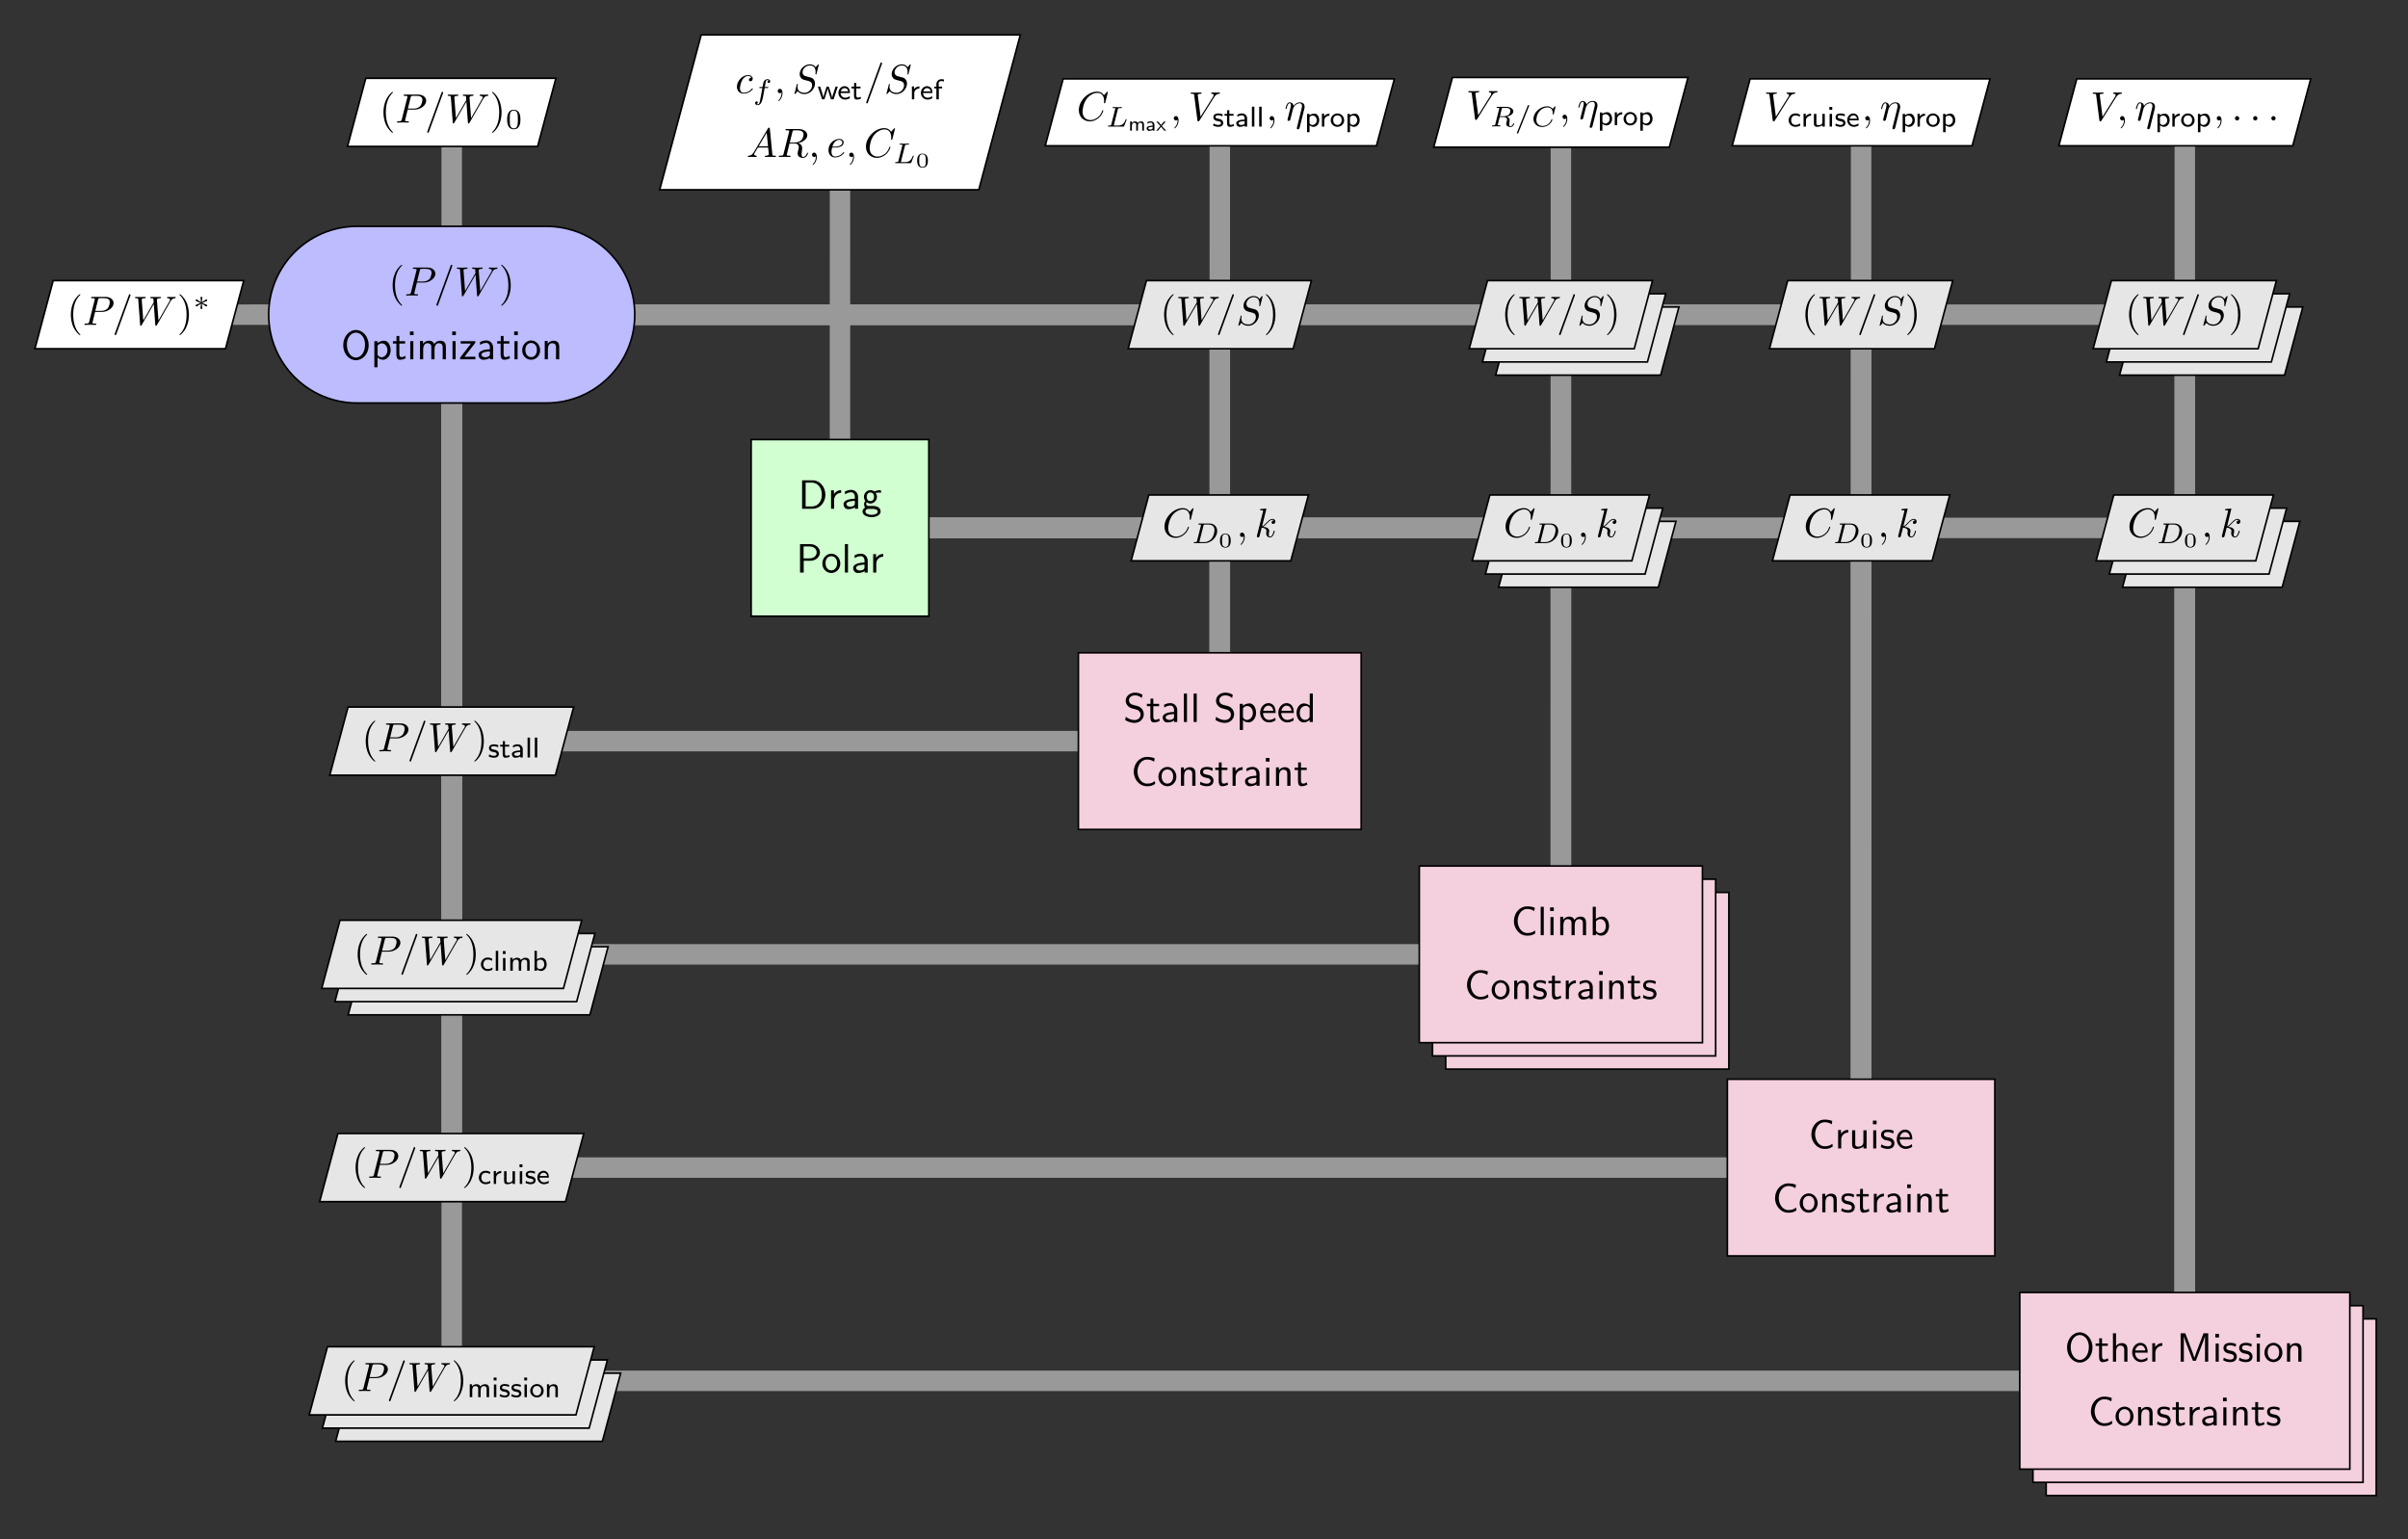 <?xml version="1.0" encoding="UTF-8"?>
<svg xmlns="http://www.w3.org/2000/svg" xmlns:xlink="http://www.w3.org/1999/xlink" width="586.49pt" height="374.877pt" viewBox="0 0 586.49 374.877" version="1.1">
<rect x="0" y="0" width="586.49" height="374.877" fill="#333333" stroke="none"/>
<defs>
<g>
<symbol overflow="visible" id="glyph0-0">
<path style="stroke:none;" d=""/>
</symbol>
<symbol overflow="visible" id="glyph0-1">
<path style="stroke:none;" d="M 3.297 2.391 C 3.297 2.359 3.297 2.344 3.125 2.172 C 1.891 0.922 1.562 -0.969 1.562 -2.5 C 1.562 -4.234 1.938 -5.969 3.172 -7.203 C 3.297 -7.328 3.297 -7.344 3.297 -7.375 C 3.297 -7.453 3.266 -7.484 3.203 -7.484 C 3.094 -7.484 2.203 -6.797 1.609 -5.531 C 1.109 -4.438 0.984 -3.328 0.984 -2.5 C 0.984 -1.719 1.094 -0.516 1.641 0.625 C 2.25 1.844 3.094 2.5 3.203 2.5 C 3.266 2.5 3.297 2.469 3.297 2.391 Z M 3.297 2.391 "/>
</symbol>
<symbol overflow="visible" id="glyph0-2">
<path style="stroke:none;" d="M 2.875 -2.5 C 2.875 -3.266 2.766 -4.469 2.219 -5.609 C 1.625 -6.828 0.766 -7.484 0.672 -7.484 C 0.609 -7.484 0.562 -7.438 0.562 -7.375 C 0.562 -7.344 0.562 -7.328 0.75 -7.141 C 1.734 -6.156 2.297 -4.578 2.297 -2.5 C 2.297 -0.781 1.938 0.969 0.703 2.219 C 0.562 2.344 0.562 2.359 0.562 2.391 C 0.562 2.453 0.609 2.5 0.672 2.5 C 0.766 2.5 1.672 1.812 2.25 0.547 C 2.766 -0.547 2.875 -1.656 2.875 -2.5 Z M 2.875 -2.5 "/>
</symbol>
<symbol overflow="visible" id="glyph1-0">
<path style="stroke:none;" d=""/>
</symbol>
<symbol overflow="visible" id="glyph1-1">
<path style="stroke:none;" d="M 3.016 -3.156 L 4.719 -3.156 C 6.125 -3.156 7.516 -4.188 7.516 -5.297 C 7.516 -6.078 6.859 -6.812 5.547 -6.812 L 2.328 -6.812 C 2.141 -6.812 2.031 -6.812 2.031 -6.625 C 2.031 -6.5 2.109 -6.5 2.312 -6.5 C 2.438 -6.5 2.625 -6.484 2.734 -6.484 C 2.906 -6.453 2.953 -6.438 2.953 -6.312 C 2.953 -6.281 2.953 -6.25 2.922 -6.125 L 1.578 -0.781 C 1.484 -0.391 1.469 -0.312 0.672 -0.312 C 0.516 -0.312 0.406 -0.312 0.406 -0.125 C 0.406 0 0.516 0 0.547 0 C 0.828 0 1.531 -0.031 1.812 -0.031 C 2.031 -0.031 2.25 -0.016 2.453 -0.016 C 2.672 -0.016 2.891 0 3.094 0 C 3.172 0 3.297 0 3.297 -0.203 C 3.297 -0.312 3.203 -0.312 3.016 -0.312 C 2.656 -0.312 2.375 -0.312 2.375 -0.484 C 2.375 -0.547 2.391 -0.594 2.406 -0.656 Z M 3.734 -6.125 C 3.828 -6.469 3.844 -6.5 4.281 -6.5 L 5.234 -6.5 C 6.062 -6.5 6.594 -6.234 6.594 -5.547 C 6.594 -5.156 6.391 -4.297 6 -3.938 C 5.5 -3.484 4.906 -3.406 4.469 -3.406 L 3.062 -3.406 Z M 3.734 -6.125 "/>
</symbol>
<symbol overflow="visible" id="glyph1-2">
<path style="stroke:none;" d="M 4.375 -7.094 C 4.422 -7.234 4.422 -7.266 4.422 -7.281 C 4.422 -7.391 4.344 -7.484 4.234 -7.484 C 4.156 -7.484 4.094 -7.453 4.062 -7.391 L 0.594 2.109 C 0.547 2.25 0.547 2.281 0.547 2.297 C 0.547 2.406 0.641 2.5 0.75 2.5 C 0.875 2.5 0.906 2.422 0.969 2.25 Z M 4.375 -7.094 "/>
</symbol>
<symbol overflow="visible" id="glyph1-3">
<path style="stroke:none;" d="M 9.141 -5.656 C 9.391 -6.094 9.625 -6.453 10.266 -6.5 C 10.344 -6.516 10.453 -6.516 10.453 -6.703 C 10.453 -6.734 10.406 -6.812 10.328 -6.812 C 10.094 -6.812 9.812 -6.781 9.562 -6.781 C 9.219 -6.781 8.859 -6.812 8.516 -6.812 C 8.469 -6.812 8.328 -6.812 8.328 -6.625 C 8.328 -6.516 8.422 -6.5 8.484 -6.5 C 8.719 -6.484 9.078 -6.406 9.078 -6.109 C 9.078 -6 9.016 -5.922 8.938 -5.781 L 6.25 -1.094 L 5.875 -6.031 C 5.875 -6.234 5.859 -6.484 6.578 -6.5 C 6.75 -6.5 6.844 -6.5 6.844 -6.703 C 6.844 -6.797 6.734 -6.812 6.703 -6.812 C 6.297 -6.812 5.875 -6.781 5.484 -6.781 C 5.25 -6.781 4.672 -6.812 4.438 -6.812 C 4.375 -6.812 4.25 -6.812 4.25 -6.609 C 4.25 -6.5 4.344 -6.5 4.484 -6.5 C 4.922 -6.5 5 -6.438 5.016 -6.25 L 5.078 -5.484 L 2.547 -1.094 L 2.172 -6.141 C 2.172 -6.266 2.172 -6.484 2.938 -6.5 C 3.031 -6.5 3.141 -6.5 3.141 -6.703 C 3.141 -6.812 3.016 -6.812 3 -6.812 C 2.609 -6.812 2.188 -6.781 1.781 -6.781 C 1.422 -6.781 1.062 -6.812 0.734 -6.812 C 0.672 -6.812 0.547 -6.812 0.547 -6.625 C 0.547 -6.5 0.641 -6.5 0.797 -6.5 C 1.297 -6.5 1.312 -6.406 1.328 -6.125 L 1.781 -0.047 C 1.781 0.141 1.797 0.219 1.938 0.219 C 2.047 0.219 2.078 0.156 2.172 0.016 L 5.109 -5.078 L 5.469 -0.047 C 5.5 0.172 5.516 0.219 5.625 0.219 C 5.766 0.219 5.828 0.125 5.875 0.031 Z M 9.141 -5.656 "/>
</symbol>
<symbol overflow="visible" id="glyph1-4">
<path style="stroke:none;" d="M 3.953 -3.781 C 3.781 -3.781 3.656 -3.781 3.516 -3.656 C 3.344 -3.5 3.328 -3.328 3.328 -3.266 C 3.328 -3.016 3.516 -2.906 3.703 -2.906 C 3.984 -2.906 4.25 -3.156 4.25 -3.547 C 4.25 -4.031 3.781 -4.406 3.078 -4.406 C 1.734 -4.406 0.406 -2.984 0.406 -1.578 C 0.406 -0.672 0.984 0.109 2.031 0.109 C 3.453 0.109 4.281 -0.953 4.281 -1.062 C 4.281 -1.125 4.234 -1.203 4.172 -1.203 C 4.109 -1.203 4.094 -1.172 4.031 -1.094 C 3.25 -0.109 2.156 -0.109 2.047 -0.109 C 1.422 -0.109 1.141 -0.594 1.141 -1.203 C 1.141 -1.609 1.344 -2.578 1.688 -3.188 C 2 -3.766 2.547 -4.188 3.094 -4.188 C 3.422 -4.188 3.812 -4.062 3.953 -3.781 Z M 3.953 -3.781 "/>
</symbol>
<symbol overflow="visible" id="glyph1-5">
<path style="stroke:none;" d="M 2.031 -0.016 C 2.031 -0.672 1.781 -1.062 1.391 -1.062 C 1.062 -1.062 0.859 -0.812 0.859 -0.531 C 0.859 -0.266 1.062 0 1.391 0 C 1.5 0 1.641 -0.047 1.734 -0.125 C 1.766 -0.156 1.781 -0.156 1.781 -0.156 C 1.797 -0.156 1.797 -0.156 1.797 -0.016 C 1.797 0.734 1.453 1.328 1.125 1.656 C 1.016 1.766 1.016 1.781 1.016 1.812 C 1.016 1.891 1.062 1.922 1.109 1.922 C 1.219 1.922 2.031 1.156 2.031 -0.016 Z M 2.031 -0.016 "/>
</symbol>
<symbol overflow="visible" id="glyph1-6">
<path style="stroke:none;" d="M 6.438 -6.922 C 6.438 -6.953 6.406 -7.031 6.312 -7.031 C 6.266 -7.031 6.266 -7.016 6.141 -6.875 L 5.656 -6.312 C 5.406 -6.781 4.891 -7.031 4.234 -7.031 C 2.969 -7.031 1.781 -5.875 1.781 -4.672 C 1.781 -3.875 2.297 -3.406 2.812 -3.266 L 3.875 -2.984 C 4.25 -2.891 4.797 -2.734 4.797 -1.922 C 4.797 -1.031 3.984 -0.094 3 -0.094 C 2.359 -0.094 1.25 -0.312 1.25 -1.547 C 1.25 -1.781 1.312 -2.031 1.312 -2.078 C 1.328 -2.125 1.328 -2.141 1.328 -2.156 C 1.328 -2.25 1.266 -2.266 1.219 -2.266 C 1.172 -2.266 1.141 -2.25 1.109 -2.219 C 1.078 -2.188 0.516 0.094 0.516 0.125 C 0.516 0.172 0.562 0.219 0.625 0.219 C 0.672 0.219 0.688 0.203 0.812 0.062 L 1.297 -0.5 C 1.719 0.078 2.406 0.219 2.984 0.219 C 4.344 0.219 5.516 -1.109 5.516 -2.344 C 5.516 -3.031 5.172 -3.375 5.031 -3.516 C 4.797 -3.734 4.641 -3.781 3.766 -4 C 3.531 -4.062 3.188 -4.172 3.094 -4.188 C 2.828 -4.281 2.484 -4.562 2.484 -5.094 C 2.484 -5.906 3.281 -6.75 4.234 -6.75 C 5.047 -6.75 5.656 -6.312 5.656 -5.203 C 5.656 -4.891 5.625 -4.703 5.625 -4.641 C 5.625 -4.641 5.625 -4.547 5.734 -4.547 C 5.844 -4.547 5.859 -4.578 5.891 -4.75 Z M 6.438 -6.922 "/>
</symbol>
<symbol overflow="visible" id="glyph1-7">
<path style="stroke:none;" d="M 1.781 -1.141 C 1.391 -0.484 1 -0.344 0.562 -0.312 C 0.438 -0.297 0.344 -0.297 0.344 -0.109 C 0.344 -0.047 0.406 0 0.484 0 C 0.75 0 1.062 -0.031 1.328 -0.031 C 1.672 -0.031 2.016 0 2.328 0 C 2.391 0 2.516 0 2.516 -0.188 C 2.516 -0.297 2.438 -0.312 2.359 -0.312 C 2.141 -0.328 1.891 -0.406 1.891 -0.656 C 1.891 -0.781 1.953 -0.891 2.031 -1.031 L 2.797 -2.297 L 5.297 -2.297 C 5.312 -2.094 5.453 -0.734 5.453 -0.641 C 5.453 -0.344 4.938 -0.312 4.734 -0.312 C 4.594 -0.312 4.5 -0.312 4.5 -0.109 C 4.5 0 4.609 0 4.641 0 C 5.047 0 5.469 -0.031 5.875 -0.031 C 6.125 -0.031 6.766 0 7.016 0 C 7.062 0 7.188 0 7.188 -0.203 C 7.188 -0.312 7.094 -0.312 6.953 -0.312 C 6.344 -0.312 6.344 -0.375 6.312 -0.672 L 5.703 -6.891 C 5.688 -7.094 5.688 -7.141 5.516 -7.141 C 5.359 -7.141 5.312 -7.062 5.25 -6.969 Z M 2.984 -2.609 L 4.938 -5.906 L 5.266 -2.609 Z M 2.984 -2.609 "/>
</symbol>
<symbol overflow="visible" id="glyph1-8">
<path style="stroke:none;" d="M 3.734 -6.125 C 3.797 -6.359 3.828 -6.453 4.016 -6.484 C 4.109 -6.5 4.422 -6.5 4.625 -6.5 C 5.328 -6.5 6.438 -6.5 6.438 -5.516 C 6.438 -5.172 6.281 -4.484 5.891 -4.094 C 5.625 -3.844 5.109 -3.516 4.203 -3.516 L 3.094 -3.516 Z M 5.172 -3.391 C 6.188 -3.609 7.359 -4.312 7.359 -5.312 C 7.359 -6.172 6.469 -6.812 5.156 -6.812 L 2.328 -6.812 C 2.125 -6.812 2.031 -6.812 2.031 -6.609 C 2.031 -6.5 2.125 -6.5 2.312 -6.5 C 2.328 -6.5 2.516 -6.5 2.688 -6.484 C 2.875 -6.453 2.953 -6.453 2.953 -6.312 C 2.953 -6.281 2.953 -6.25 2.922 -6.125 L 1.578 -0.781 C 1.484 -0.391 1.469 -0.312 0.672 -0.312 C 0.5 -0.312 0.406 -0.312 0.406 -0.109 C 0.406 0 0.531 0 0.547 0 C 0.828 0 1.531 -0.031 1.797 -0.031 C 2.078 -0.031 2.797 0 3.078 0 C 3.156 0 3.266 0 3.266 -0.203 C 3.266 -0.312 3.188 -0.312 2.984 -0.312 C 2.625 -0.312 2.344 -0.312 2.344 -0.484 C 2.344 -0.547 2.359 -0.594 2.375 -0.656 L 3.031 -3.297 L 4.219 -3.297 C 5.125 -3.297 5.297 -2.734 5.297 -2.391 C 5.297 -2.25 5.219 -1.938 5.156 -1.703 C 5.094 -1.422 5 -1.062 5 -0.859 C 5 0.219 6.203 0.219 6.328 0.219 C 7.172 0.219 7.531 -0.781 7.531 -0.922 C 7.531 -1.047 7.422 -1.047 7.406 -1.047 C 7.312 -1.047 7.297 -0.984 7.281 -0.906 C 7.031 -0.172 6.594 0 6.375 0 C 6.047 0 5.969 -0.219 5.969 -0.609 C 5.969 -0.922 6.031 -1.422 6.078 -1.75 C 6.094 -1.891 6.109 -2.078 6.109 -2.219 C 6.109 -2.984 5.438 -3.297 5.172 -3.391 Z M 5.172 -3.391 "/>
</symbol>
<symbol overflow="visible" id="glyph1-9">
<path style="stroke:none;" d="M 1.859 -2.297 C 2.156 -2.297 2.891 -2.328 3.391 -2.531 C 4.094 -2.828 4.141 -3.422 4.141 -3.562 C 4.141 -4 3.766 -4.406 3.078 -4.406 C 1.969 -4.406 0.453 -3.438 0.453 -1.688 C 0.453 -0.672 1.047 0.109 2.031 0.109 C 3.453 0.109 4.281 -0.953 4.281 -1.062 C 4.281 -1.125 4.234 -1.203 4.172 -1.203 C 4.109 -1.203 4.094 -1.172 4.031 -1.094 C 3.25 -0.109 2.156 -0.109 2.047 -0.109 C 1.266 -0.109 1.172 -0.953 1.172 -1.266 C 1.172 -1.391 1.188 -1.688 1.328 -2.297 Z M 1.391 -2.516 C 1.781 -4.031 2.812 -4.188 3.078 -4.188 C 3.531 -4.188 3.812 -3.891 3.812 -3.562 C 3.812 -2.516 2.219 -2.516 1.797 -2.516 Z M 1.391 -2.516 "/>
</symbol>
<symbol overflow="visible" id="glyph1-10">
<path style="stroke:none;" d="M 7.578 -6.922 C 7.578 -6.953 7.562 -7.031 7.469 -7.031 C 7.438 -7.031 7.422 -7.016 7.312 -6.906 L 6.625 -6.141 C 6.531 -6.281 6.078 -7.031 4.969 -7.031 C 2.734 -7.031 0.5 -4.828 0.5 -2.516 C 0.5 -0.875 1.672 0.219 3.203 0.219 C 4.062 0.219 4.828 -0.172 5.359 -0.641 C 6.281 -1.453 6.453 -2.359 6.453 -2.391 C 6.453 -2.5 6.344 -2.5 6.328 -2.5 C 6.266 -2.5 6.219 -2.469 6.203 -2.391 C 6.109 -2.109 5.875 -1.391 5.188 -0.812 C 4.5 -0.266 3.875 -0.094 3.359 -0.094 C 2.469 -0.094 1.406 -0.609 1.406 -2.156 C 1.406 -2.734 1.609 -4.344 2.609 -5.516 C 3.219 -6.219 4.156 -6.719 5.047 -6.719 C 6.062 -6.719 6.656 -5.953 6.656 -4.797 C 6.656 -4.391 6.625 -4.391 6.625 -4.281 C 6.625 -4.188 6.734 -4.188 6.766 -4.188 C 6.891 -4.188 6.891 -4.203 6.953 -4.391 Z M 7.578 -6.922 "/>
</symbol>
<symbol overflow="visible" id="glyph1-11">
<path style="stroke:none;" d="M 6.266 -5.672 C 6.75 -6.453 7.172 -6.484 7.531 -6.5 C 7.656 -6.516 7.672 -6.672 7.672 -6.688 C 7.672 -6.766 7.609 -6.812 7.531 -6.812 C 7.281 -6.812 6.984 -6.781 6.719 -6.781 C 6.391 -6.781 6.047 -6.812 5.734 -6.812 C 5.672 -6.812 5.547 -6.812 5.547 -6.625 C 5.547 -6.516 5.625 -6.5 5.703 -6.5 C 5.969 -6.484 6.156 -6.375 6.156 -6.172 C 6.156 -6.016 6.016 -5.797 6.016 -5.797 L 2.953 -0.922 L 2.266 -6.203 C 2.266 -6.375 2.5 -6.5 2.953 -6.5 C 3.094 -6.5 3.203 -6.5 3.203 -6.703 C 3.203 -6.781 3.125 -6.812 3.078 -6.812 C 2.672 -6.812 2.25 -6.781 1.828 -6.781 C 1.656 -6.781 1.469 -6.781 1.281 -6.781 C 1.109 -6.781 0.922 -6.812 0.75 -6.812 C 0.672 -6.812 0.562 -6.812 0.562 -6.625 C 0.562 -6.5 0.641 -6.5 0.812 -6.5 C 1.359 -6.5 1.375 -6.406 1.406 -6.156 L 2.188 -0.016 C 2.219 0.188 2.266 0.219 2.391 0.219 C 2.547 0.219 2.594 0.172 2.672 0.047 Z M 6.266 -5.672 "/>
</symbol>
<symbol overflow="visible" id="glyph1-12">
<path style="stroke:none;" d="M 4.859 -2.766 C 4.922 -2.938 4.938 -3.078 4.938 -3.344 C 4.938 -3.984 4.547 -4.406 3.797 -4.406 C 3.016 -4.406 2.5 -3.891 2.25 -3.531 C 2.203 -4.109 1.781 -4.406 1.328 -4.406 C 0.875 -4.406 0.688 -4.016 0.594 -3.844 C 0.422 -3.5 0.297 -2.906 0.297 -2.875 C 0.297 -2.766 0.391 -2.766 0.406 -2.766 C 0.516 -2.766 0.516 -2.781 0.578 -3 C 0.75 -3.703 0.953 -4.188 1.312 -4.188 C 1.469 -4.188 1.609 -4.109 1.609 -3.734 C 1.609 -3.516 1.578 -3.406 1.453 -2.891 L 0.875 -0.594 C 0.844 -0.438 0.781 -0.203 0.781 -0.156 C 0.781 0.016 0.922 0.109 1.078 0.109 C 1.203 0.109 1.375 0.031 1.453 -0.172 C 1.453 -0.188 1.578 -0.656 1.641 -0.906 L 1.859 -1.797 C 1.906 -2.031 1.969 -2.25 2.031 -2.469 C 2.047 -2.531 2.125 -2.859 2.141 -2.922 C 2.156 -3.016 2.469 -3.562 2.812 -3.844 C 3.031 -4 3.344 -4.188 3.766 -4.188 C 4.203 -4.188 4.312 -3.844 4.312 -3.484 C 4.312 -3.438 4.312 -3.266 4.203 -2.859 L 3.078 1.719 C 3.047 1.844 3.047 1.859 3.047 1.891 C 3.047 2.031 3.156 2.156 3.312 2.156 C 3.625 2.156 3.703 1.859 3.734 1.75 Z M 4.859 -2.766 "/>
</symbol>
<symbol overflow="visible" id="glyph1-13">
<path style="stroke:none;" d="M 1.906 -0.531 C 1.906 -0.812 1.672 -1.062 1.391 -1.062 C 1.094 -1.062 0.859 -0.812 0.859 -0.531 C 0.859 -0.234 1.094 0 1.391 0 C 1.672 0 1.906 -0.234 1.906 -0.531 Z M 1.906 -0.531 "/>
</symbol>
<symbol overflow="visible" id="glyph1-14">
<path style="stroke:none;" d="M 2.859 -6.812 C 2.859 -6.812 2.859 -6.922 2.734 -6.922 C 2.5 -6.922 1.781 -6.844 1.516 -6.812 C 1.438 -6.812 1.328 -6.797 1.328 -6.625 C 1.328 -6.5 1.422 -6.5 1.562 -6.5 C 2.047 -6.5 2.062 -6.438 2.062 -6.328 L 2.031 -6.125 L 0.594 -0.391 C 0.547 -0.25 0.547 -0.234 0.547 -0.172 C 0.547 0.062 0.75 0.109 0.844 0.109 C 0.969 0.109 1.109 0.016 1.172 -0.094 C 1.219 -0.188 1.672 -2.031 1.734 -2.281 C 2.078 -2.25 2.891 -2.094 2.891 -1.438 C 2.891 -1.359 2.891 -1.328 2.859 -1.219 C 2.844 -1.109 2.828 -0.984 2.828 -0.875 C 2.828 -0.297 3.219 0.109 3.734 0.109 C 4.031 0.109 4.312 -0.047 4.531 -0.422 C 4.781 -0.859 4.891 -1.406 4.891 -1.422 C 4.891 -1.531 4.797 -1.531 4.766 -1.531 C 4.672 -1.531 4.656 -1.484 4.625 -1.344 C 4.422 -0.625 4.203 -0.109 3.766 -0.109 C 3.562 -0.109 3.438 -0.219 3.438 -0.578 C 3.438 -0.75 3.484 -0.984 3.516 -1.141 C 3.562 -1.312 3.562 -1.344 3.562 -1.453 C 3.562 -2.094 2.938 -2.375 2.078 -2.5 C 2.391 -2.672 2.719 -2.984 2.938 -3.234 C 3.422 -3.766 3.875 -4.188 4.359 -4.188 C 4.422 -4.188 4.438 -4.188 4.453 -4.172 C 4.578 -4.156 4.578 -4.156 4.672 -4.094 C 4.688 -4.094 4.688 -4.078 4.703 -4.062 C 4.234 -4.031 4.141 -3.641 4.141 -3.516 C 4.141 -3.359 4.25 -3.172 4.516 -3.172 C 4.781 -3.172 5.062 -3.391 5.062 -3.781 C 5.062 -4.078 4.828 -4.406 4.391 -4.406 C 4.109 -4.406 3.656 -4.328 2.938 -3.531 C 2.594 -3.156 2.203 -2.75 1.828 -2.609 Z M 2.859 -6.812 "/>
</symbol>
<symbol overflow="visible" id="glyph2-0">
<path style="stroke:none;" d=""/>
</symbol>
<symbol overflow="visible" id="glyph2-1">
<path style="stroke:none;" d="M 3.594 -2.219 C 3.594 -2.984 3.5 -3.547 3.188 -4.031 C 2.969 -4.344 2.531 -4.625 1.984 -4.625 C 0.359 -4.625 0.359 -2.719 0.359 -2.219 C 0.359 -1.719 0.359 0.141 1.984 0.141 C 3.594 0.141 3.594 -1.719 3.594 -2.219 Z M 1.984 -0.062 C 1.656 -0.062 1.234 -0.25 1.094 -0.812 C 1 -1.219 1 -1.797 1 -2.312 C 1 -2.828 1 -3.359 1.094 -3.734 C 1.25 -4.281 1.688 -4.438 1.984 -4.438 C 2.359 -4.438 2.719 -4.203 2.844 -3.797 C 2.953 -3.422 2.969 -2.922 2.969 -2.312 C 2.969 -1.797 2.969 -1.281 2.875 -0.844 C 2.734 -0.203 2.266 -0.062 1.984 -0.062 Z M 1.984 -0.062 "/>
</symbol>
<symbol overflow="visible" id="glyph3-0">
<path style="stroke:none;" d=""/>
</symbol>
<symbol overflow="visible" id="glyph3-1">
<path style="stroke:none;" d="M 2.844 -2.75 L 3.516 -2.75 C 3.656 -2.75 3.75 -2.75 3.75 -2.906 C 3.75 -3 3.656 -3 3.531 -3 L 2.891 -3 C 3.047 -3.891 3.094 -4.203 3.156 -4.406 C 3.188 -4.562 3.344 -4.703 3.516 -4.703 C 3.516 -4.703 3.703 -4.703 3.844 -4.625 C 3.547 -4.531 3.531 -4.281 3.531 -4.25 C 3.531 -4.094 3.656 -3.984 3.812 -3.984 C 4 -3.984 4.203 -4.141 4.203 -4.406 C 4.203 -4.734 3.875 -4.906 3.516 -4.906 C 3.203 -4.906 2.859 -4.734 2.672 -4.391 C 2.531 -4.125 2.484 -3.812 2.328 -3 L 1.781 -3 C 1.641 -3 1.547 -3 1.547 -2.844 C 1.547 -2.75 1.641 -2.75 1.766 -2.75 L 2.281 -2.75 C 2.281 -2.703 1.844 -0.203 1.672 0.547 C 1.641 0.703 1.516 1.219 1.188 1.219 C 1.172 1.219 1.016 1.219 0.875 1.141 C 1.156 1.047 1.188 0.797 1.188 0.766 C 1.188 0.609 1.062 0.5 0.906 0.5 C 0.719 0.5 0.516 0.656 0.516 0.922 C 0.516 1.234 0.844 1.422 1.188 1.422 C 1.625 1.422 1.938 0.969 2.016 0.812 C 2.266 0.344 2.438 -0.516 2.453 -0.594 Z M 2.844 -2.75 "/>
</symbol>
<symbol overflow="visible" id="glyph3-2">
<path style="stroke:none;" d="M 2.875 -4.188 C 2.938 -4.438 2.953 -4.516 3.594 -4.516 C 3.812 -4.516 3.875 -4.516 3.875 -4.656 C 3.875 -4.672 3.875 -4.766 3.766 -4.766 C 3.609 -4.766 3.422 -4.75 3.25 -4.734 C 3.078 -4.734 2.859 -4.734 2.688 -4.734 C 2.547 -4.734 2.359 -4.734 2.203 -4.734 C 2.062 -4.734 1.891 -4.766 1.75 -4.766 C 1.719 -4.766 1.609 -4.766 1.609 -4.609 C 1.609 -4.516 1.688 -4.516 1.828 -4.516 C 1.844 -4.516 1.969 -4.516 2.094 -4.5 C 2.25 -4.484 2.266 -4.469 2.266 -4.391 C 2.266 -4.391 2.266 -4.344 2.234 -4.25 L 1.297 -0.547 C 1.234 -0.312 1.219 -0.25 0.688 -0.25 C 0.578 -0.25 0.484 -0.25 0.484 -0.109 C 0.484 0 0.562 0 0.688 0 L 4.188 0 C 4.375 0 4.375 0 4.438 -0.141 C 4.5 -0.328 5.031 -1.672 5.031 -1.734 C 5.031 -1.75 5.016 -1.828 4.906 -1.828 C 4.828 -1.828 4.812 -1.797 4.766 -1.688 C 4.5 -1.031 4.188 -0.25 2.922 -0.25 L 2.125 -0.25 C 1.922 -0.25 1.906 -0.266 1.906 -0.328 C 1.906 -0.328 1.906 -0.359 1.938 -0.469 Z M 2.875 -4.188 "/>
</symbol>
<symbol overflow="visible" id="glyph3-3">
<path style="stroke:none;" d="M 2.875 -4.266 C 2.922 -4.469 2.938 -4.484 3.094 -4.516 L 3.547 -4.516 C 4.188 -4.516 4.984 -4.516 4.984 -3.797 C 4.984 -3.5 4.859 -3.062 4.531 -2.812 C 4.25 -2.594 3.812 -2.484 3.328 -2.484 L 2.438 -2.484 Z M 4.141 -2.375 C 4.969 -2.562 5.703 -3.062 5.703 -3.688 C 5.703 -4.281 5 -4.766 3.984 -4.766 L 1.844 -4.766 C 1.719 -4.766 1.625 -4.766 1.625 -4.609 C 1.625 -4.516 1.703 -4.516 1.844 -4.516 C 1.859 -4.516 1.984 -4.516 2.109 -4.5 C 2.266 -4.484 2.266 -4.469 2.266 -4.391 C 2.266 -4.391 2.266 -4.344 2.25 -4.25 L 1.312 -0.547 C 1.266 -0.312 1.25 -0.25 0.703 -0.25 C 0.578 -0.25 0.5 -0.25 0.5 -0.109 C 0.5 -0.031 0.547 0 0.609 0 C 0.734 0 0.906 -0.016 1.031 -0.016 C 1.172 -0.016 1.375 -0.031 1.5 -0.031 C 1.641 -0.031 1.797 -0.016 1.938 -0.016 C 2.094 -0.016 2.266 0 2.406 0 C 2.453 0 2.562 0 2.562 -0.141 C 2.562 -0.25 2.484 -0.25 2.328 -0.25 C 2.219 -0.25 2.188 -0.25 2.062 -0.266 C 1.906 -0.281 1.906 -0.297 1.906 -0.375 C 1.906 -0.375 1.906 -0.422 1.938 -0.516 L 2.375 -2.281 L 3.328 -2.281 C 3.922 -2.281 4.188 -1.984 4.188 -1.656 C 4.188 -1.562 4.125 -1.328 4.078 -1.172 C 4 -0.844 3.969 -0.75 3.969 -0.625 C 3.969 -0.078 4.484 0.141 5 0.141 C 5.641 0.141 5.922 -0.547 5.922 -0.672 C 5.922 -0.688 5.906 -0.766 5.797 -0.766 C 5.703 -0.766 5.688 -0.719 5.672 -0.641 C 5.578 -0.344 5.312 -0.062 5.031 -0.062 C 4.844 -0.062 4.703 -0.125 4.703 -0.516 C 4.703 -0.688 4.75 -1.047 4.781 -1.234 C 4.812 -1.422 4.812 -1.484 4.812 -1.562 C 4.812 -1.641 4.812 -1.875 4.609 -2.078 C 4.484 -2.219 4.297 -2.312 4.141 -2.375 Z M 4.141 -2.375 "/>
</symbol>
<symbol overflow="visible" id="glyph3-4">
<path style="stroke:none;" d="M 3.484 -4.922 C 3.531 -5.016 3.531 -5.031 3.531 -5.047 C 3.531 -5.156 3.438 -5.219 3.359 -5.219 C 3.25 -5.219 3.219 -5.141 3.172 -5.047 L 0.578 1.438 C 0.531 1.531 0.531 1.547 0.531 1.562 C 0.531 1.672 0.625 1.734 0.703 1.734 C 0.828 1.734 0.859 1.656 0.891 1.562 Z M 3.484 -4.922 "/>
</symbol>
<symbol overflow="visible" id="glyph3-5">
<path style="stroke:none;" d="M 5.875 -4.812 C 5.875 -4.844 5.859 -4.906 5.781 -4.906 C 5.734 -4.906 5.719 -4.891 5.656 -4.812 L 5.156 -4.281 C 5.094 -4.359 4.703 -4.906 3.844 -4.906 C 2.141 -4.906 0.484 -3.406 0.484 -1.828 C 0.484 -0.688 1.375 0.141 2.625 0.141 C 3 0.141 3.672 0.062 4.391 -0.547 C 4.938 -1.016 5.094 -1.609 5.094 -1.672 C 5.094 -1.766 5.016 -1.766 4.969 -1.766 C 4.891 -1.766 4.875 -1.734 4.844 -1.656 C 4.562 -0.703 3.594 -0.109 2.75 -0.109 C 2 -0.109 1.188 -0.516 1.188 -1.609 C 1.188 -1.812 1.234 -2.906 2.031 -3.797 C 2.516 -4.328 3.25 -4.641 3.906 -4.641 C 4.719 -4.641 5.188 -4.062 5.188 -3.281 C 5.188 -3.094 5.172 -3.031 5.172 -3 C 5.172 -2.906 5.266 -2.906 5.297 -2.906 C 5.406 -2.906 5.406 -2.922 5.438 -3.062 Z M 5.875 -4.812 "/>
</symbol>
<symbol overflow="visible" id="glyph3-6">
<path style="stroke:none;" d="M 1.312 -0.547 C 1.266 -0.312 1.25 -0.25 0.703 -0.25 C 0.578 -0.25 0.5 -0.25 0.5 -0.094 C 0.5 0 0.578 0 0.703 0 L 3.188 0 C 4.734 0 6.219 -1.422 6.219 -2.938 C 6.219 -3.953 5.516 -4.766 4.391 -4.766 L 1.844 -4.766 C 1.703 -4.766 1.625 -4.766 1.625 -4.609 C 1.625 -4.516 1.703 -4.516 1.859 -4.516 C 1.969 -4.516 2 -4.516 2.125 -4.5 C 2.266 -4.484 2.266 -4.469 2.266 -4.391 C 2.266 -4.391 2.266 -4.344 2.25 -4.25 Z M 2.875 -4.266 C 2.938 -4.484 2.938 -4.516 3.234 -4.516 L 4.125 -4.516 C 4.906 -4.516 5.562 -4.125 5.562 -3.172 C 5.562 -3.016 5.484 -1.812 4.797 -1.016 C 4.516 -0.703 3.922 -0.25 3.062 -0.25 L 2.125 -0.25 C 1.906 -0.25 1.891 -0.266 1.891 -0.328 C 1.891 -0.328 1.891 -0.359 1.922 -0.469 Z M 2.875 -4.266 "/>
</symbol>
<symbol overflow="visible" id="glyph4-0">
<path style="stroke:none;" d=""/>
</symbol>
<symbol overflow="visible" id="glyph4-1">
<path style="stroke:none;" d="M 4.953 -3.094 L 4.406 -3.094 C 4.344 -2.906 3.953 -1.719 3.734 -1 C 3.672 -0.797 3.609 -0.578 3.594 -0.406 L 3.578 -0.406 C 3.547 -0.703 3.297 -1.453 3.281 -1.5 L 2.766 -3.094 L 2.234 -3.094 C 2.031 -2.5 1.516 -0.938 1.453 -0.422 C 1.391 -0.922 0.875 -2.453 0.766 -2.797 C 0.703 -2.969 0.703 -2.969 0.672 -3.094 L 0.109 -3.094 L 1.125 0 L 1.703 0 C 1.719 -0.031 1.906 -0.578 2.141 -1.359 C 2.25 -1.688 2.453 -2.359 2.5 -2.672 C 2.516 -2.531 2.562 -2.375 2.609 -2.203 C 2.656 -2.031 2.703 -1.844 2.75 -1.672 L 3.297 0 L 3.938 0 Z M 4.953 -3.094 "/>
</symbol>
<symbol overflow="visible" id="glyph4-2">
<path style="stroke:none;" d="M 3 -0.766 C 2.609 -0.484 2.172 -0.391 1.875 -0.391 C 1.266 -0.391 0.797 -0.891 0.781 -1.531 L 3.062 -1.531 C 3.062 -1.844 3.031 -2.312 2.766 -2.703 C 2.516 -3.062 2.094 -3.203 1.75 -3.203 C 0.906 -3.203 0.25 -2.453 0.25 -1.562 C 0.25 -0.672 0.938 0.062 1.859 0.062 C 2.266 0.062 2.688 -0.047 3.031 -0.266 Z M 0.828 -1.938 C 0.984 -2.5 1.406 -2.734 1.75 -2.734 C 2.062 -2.734 2.516 -2.594 2.641 -1.938 Z M 0.828 -1.938 "/>
</symbol>
<symbol overflow="visible" id="glyph4-3">
<path style="stroke:none;" d="M 1.312 -2.656 L 2.344 -2.656 L 2.344 -3.094 L 1.312 -3.094 L 1.312 -3.984 L 0.781 -3.984 L 0.781 -3.094 L 0.141 -3.094 L 0.141 -2.656 L 0.75 -2.656 L 0.75 -0.891 C 0.75 -0.422 0.875 0.062 1.375 0.062 C 1.875 0.062 2.266 -0.094 2.469 -0.188 L 2.344 -0.641 C 2.125 -0.469 1.875 -0.406 1.672 -0.406 C 1.391 -0.406 1.312 -0.703 1.312 -1.016 Z M 1.312 -2.656 "/>
</symbol>
<symbol overflow="visible" id="glyph4-4">
<path style="stroke:none;" d="M 1.172 -1.484 C 1.172 -2.234 1.812 -2.641 2.422 -2.641 L 2.422 -3.156 C 1.828 -3.156 1.406 -2.875 1.125 -2.5 L 1.125 -3.141 L 0.594 -3.141 L 0.594 0 L 1.172 0 Z M 1.172 -1.484 "/>
</symbol>
<symbol overflow="visible" id="glyph4-5">
<path style="stroke:none;" d="M 1.328 -2.656 L 2.125 -2.656 L 2.125 -3.094 L 1.297 -3.094 L 1.297 -3.891 C 1.297 -4.375 1.734 -4.453 1.969 -4.453 C 2.125 -4.453 2.312 -4.422 2.562 -4.328 L 2.562 -4.844 C 2.391 -4.875 2.172 -4.906 1.984 -4.906 C 1.266 -4.906 0.734 -4.391 0.734 -3.703 L 0.734 -3.094 L 0.203 -3.094 L 0.203 -2.656 L 0.734 -2.656 L 0.734 0 L 1.328 0 Z M 1.328 -2.656 "/>
</symbol>
<symbol overflow="visible" id="glyph4-6">
<path style="stroke:none;" d="M 2.547 -2.984 C 2.062 -3.172 1.719 -3.203 1.469 -3.203 C 1.297 -3.203 0.25 -3.203 0.25 -2.266 C 0.25 -1.938 0.422 -1.766 0.516 -1.672 C 0.766 -1.438 1.047 -1.375 1.422 -1.312 C 1.75 -1.25 2.125 -1.172 2.125 -0.844 C 2.125 -0.406 1.547 -0.406 1.453 -0.406 C 1 -0.406 0.578 -0.562 0.312 -0.766 L 0.203 -0.234 C 0.453 -0.125 0.875 0.062 1.453 0.062 C 1.766 0.062 2.062 0.016 2.328 -0.172 C 2.578 -0.359 2.672 -0.672 2.672 -0.906 C 2.672 -1.031 2.656 -1.297 2.359 -1.562 C 2.109 -1.797 1.859 -1.844 1.516 -1.906 C 1.109 -1.984 0.781 -2.047 0.781 -2.359 C 0.781 -2.75 1.297 -2.75 1.406 -2.75 C 1.797 -2.75 2.109 -2.672 2.453 -2.484 Z M 2.547 -2.984 "/>
</symbol>
<symbol overflow="visible" id="glyph4-7">
<path style="stroke:none;" d="M 2.969 -2 C 2.969 -2.719 2.422 -3.203 1.734 -3.203 C 1.297 -3.203 0.969 -3.109 0.578 -2.906 L 0.609 -2.391 C 0.844 -2.547 1.188 -2.75 1.734 -2.75 C 2.047 -2.75 2.359 -2.516 2.359 -2 L 2.359 -1.719 C 1.328 -1.688 0.312 -1.469 0.312 -0.828 C 0.312 -0.469 0.547 0.062 1.156 0.062 C 1.469 0.062 2.016 0 2.391 -0.266 L 2.391 0 L 2.969 0 Z M 2.359 -0.984 C 2.359 -0.844 2.359 -0.672 2.125 -0.516 C 1.891 -0.391 1.625 -0.391 1.547 -0.391 C 1.156 -0.391 0.875 -0.562 0.875 -0.828 C 0.875 -1.281 2.047 -1.312 2.359 -1.328 Z M 2.359 -0.984 "/>
</symbol>
<symbol overflow="visible" id="glyph4-8">
<path style="stroke:none;" d="M 1.172 -4.844 L 0.578 -4.844 L 0.578 0 L 1.172 0 Z M 1.172 -4.844 "/>
</symbol>
<symbol overflow="visible" id="glyph4-9">
<path style="stroke:none;" d="M 1.203 -0.328 C 1.562 0 1.969 0.062 2.203 0.062 C 2.938 0.062 3.562 -0.641 3.562 -1.547 C 3.562 -2.391 3.109 -3.156 2.422 -3.156 C 2.109 -3.156 1.578 -3.078 1.172 -2.766 L 1.172 -3.094 L 0.594 -3.094 L 0.594 1.359 L 1.203 1.359 Z M 1.203 -2.312 C 1.359 -2.516 1.625 -2.688 1.969 -2.688 C 2.516 -2.688 2.969 -2.172 2.969 -1.547 C 2.969 -0.859 2.438 -0.391 1.891 -0.391 C 1.797 -0.391 1.609 -0.406 1.438 -0.547 C 1.219 -0.703 1.203 -0.812 1.203 -0.953 Z M 1.203 -2.312 "/>
</symbol>
<symbol overflow="visible" id="glyph4-10">
<path style="stroke:none;" d="M 3.484 -1.531 C 3.484 -2.453 2.75 -3.203 1.844 -3.203 C 0.938 -3.203 0.203 -2.438 0.203 -1.531 C 0.203 -0.641 0.953 0.062 1.844 0.062 C 2.75 0.062 3.484 -0.641 3.484 -1.531 Z M 1.844 -0.406 C 1.297 -0.406 0.812 -0.812 0.812 -1.609 C 0.812 -2.391 1.328 -2.734 1.844 -2.734 C 2.375 -2.734 2.875 -2.375 2.875 -1.609 C 2.875 -0.812 2.391 -0.406 1.844 -0.406 Z M 1.844 -0.406 "/>
</symbol>
<symbol overflow="visible" id="glyph4-11">
<path style="stroke:none;" d="M 3.031 -0.766 C 2.688 -0.531 2.312 -0.406 1.875 -0.406 C 1.234 -0.406 0.859 -0.922 0.859 -1.547 C 0.859 -2.094 1.141 -2.719 1.891 -2.719 C 2.375 -2.719 2.594 -2.625 2.953 -2.391 L 3.031 -2.906 C 2.625 -3.109 2.438 -3.203 1.891 -3.203 C 0.844 -3.203 0.25 -2.359 0.25 -1.547 C 0.25 -0.703 0.922 0.062 1.875 0.062 C 2.359 0.062 2.781 -0.078 3.078 -0.25 Z M 3.031 -0.766 "/>
</symbol>
<symbol overflow="visible" id="glyph4-12">
<path style="stroke:none;" d="M 3.234 -3.094 L 2.641 -3.094 L 2.641 -1.078 C 2.641 -0.516 2.156 -0.344 1.75 -0.344 C 1.234 -0.344 1.188 -0.484 1.188 -0.797 L 1.188 -3.094 L 0.578 -3.094 L 0.578 -0.766 C 0.578 -0.141 0.844 0.062 1.344 0.062 C 1.625 0.062 2.234 0.016 2.656 -0.328 L 2.656 0 L 3.234 0 Z M 3.234 -3.094 "/>
</symbol>
<symbol overflow="visible" id="glyph4-13">
<path style="stroke:none;" d="M 1.219 -4.781 L 0.516 -4.781 L 0.516 -4.078 L 1.219 -4.078 Z M 1.172 -3.094 L 0.578 -3.094 L 0.578 0 L 1.172 0 Z M 1.172 -3.094 "/>
</symbol>
<symbol overflow="visible" id="glyph4-14">
<path style="stroke:none;" d="M 5.297 -2.062 C 5.297 -2.609 5.141 -3.156 4.281 -3.156 C 3.688 -3.156 3.328 -2.828 3.156 -2.594 C 3.094 -2.781 2.922 -3.156 2.219 -3.156 C 1.828 -3.156 1.438 -3 1.141 -2.641 L 1.141 -3.141 L 0.578 -3.141 L 0.578 0 L 1.188 0 L 1.188 -1.688 C 1.188 -2.156 1.375 -2.703 1.922 -2.703 C 2.641 -2.703 2.641 -2.219 2.641 -2.016 L 2.641 0 L 3.234 0 L 3.234 -1.688 C 3.234 -2.156 3.438 -2.703 3.969 -2.703 C 4.688 -2.703 4.688 -2.219 4.688 -2.016 L 4.688 0 L 5.297 0 Z M 5.297 -2.062 "/>
</symbol>
<symbol overflow="visible" id="glyph4-15">
<path style="stroke:none;" d="M 1.172 -4.844 L 0.594 -4.844 L 0.594 0 L 1.203 0 L 1.203 -0.328 C 1.359 -0.188 1.688 0.062 2.188 0.062 C 2.953 0.062 3.562 -0.641 3.562 -1.547 C 3.562 -2.391 3.094 -3.156 2.391 -3.156 C 1.953 -3.156 1.531 -3.031 1.172 -2.766 Z M 1.203 -2.188 C 1.203 -2.312 1.203 -2.391 1.438 -2.547 C 1.547 -2.609 1.734 -2.703 1.969 -2.703 C 2.438 -2.703 2.969 -2.391 2.969 -1.547 C 2.969 -0.703 2.391 -0.391 1.891 -0.391 C 1.641 -0.391 1.391 -0.516 1.203 -0.828 Z M 1.203 -2.188 "/>
</symbol>
<symbol overflow="visible" id="glyph4-16">
<path style="stroke:none;" d="M 3.234 -2.062 C 3.234 -2.609 3.078 -3.156 2.219 -3.156 C 1.828 -3.156 1.438 -3 1.141 -2.641 L 1.141 -3.141 L 0.578 -3.141 L 0.578 0 L 1.188 0 L 1.188 -1.688 C 1.188 -2.156 1.375 -2.703 1.922 -2.703 C 2.641 -2.703 2.641 -2.219 2.641 -2.016 L 2.641 0 L 3.234 0 Z M 3.234 -2.062 "/>
</symbol>
<symbol overflow="visible" id="glyph5-0">
<path style="stroke:none;" d=""/>
</symbol>
<symbol overflow="visible" id="glyph5-1">
<path style="stroke:none;" d="M 3 -1.594 C 3 -1.953 3 -3.312 1.688 -3.312 C 0.391 -3.312 0.391 -1.953 0.391 -1.594 C 0.391 -1.234 0.391 0.109 1.688 0.109 C 3 0.109 3 -1.234 3 -1.594 Z M 1.688 -0.062 C 1.516 -0.062 1.094 -0.125 0.969 -0.625 C 0.891 -0.891 0.891 -1.25 0.891 -1.656 C 0.891 -2.031 0.891 -2.375 0.969 -2.656 C 1.094 -3.078 1.484 -3.156 1.688 -3.156 C 2.062 -3.156 2.328 -2.969 2.422 -2.609 C 2.5 -2.359 2.5 -1.953 2.5 -1.656 C 2.5 -1.312 2.5 -0.906 2.422 -0.609 C 2.297 -0.125 1.891 -0.062 1.688 -0.062 Z M 1.688 -0.062 "/>
</symbol>
<symbol overflow="visible" id="glyph6-0">
<path style="stroke:none;" d=""/>
</symbol>
<symbol overflow="visible" id="glyph6-1">
<path style="stroke:none;" d="M 3.781 -1.469 C 3.781 -1.859 3.672 -2.266 3.062 -2.266 C 2.641 -2.266 2.375 -2.016 2.266 -1.859 C 2.219 -2 2.094 -2.266 1.594 -2.266 C 1.312 -2.266 1.031 -2.141 0.812 -1.891 L 0.812 -2.25 L 0.406 -2.25 L 0.406 0 L 0.844 0 L 0.844 -1.219 C 0.844 -1.547 0.984 -1.938 1.375 -1.938 C 1.891 -1.938 1.891 -1.578 1.891 -1.438 L 1.891 0 L 2.312 0 L 2.312 -1.219 C 2.312 -1.547 2.453 -1.938 2.844 -1.938 C 3.359 -1.938 3.359 -1.578 3.359 -1.438 L 3.359 0 L 3.781 0 Z M 3.781 -1.469 "/>
</symbol>
<symbol overflow="visible" id="glyph6-2">
<path style="stroke:none;" d="M 2.125 -1.438 C 2.125 -1.938 1.734 -2.281 1.234 -2.281 C 0.922 -2.281 0.688 -2.219 0.406 -2.078 L 0.438 -1.703 C 0.609 -1.812 0.844 -1.969 1.234 -1.969 C 1.453 -1.969 1.688 -1.797 1.688 -1.438 L 1.688 -1.234 C 0.953 -1.203 0.219 -1.047 0.219 -0.594 C 0.219 -0.344 0.391 0.047 0.828 0.047 C 1.047 0.047 1.438 0 1.703 -0.188 L 1.703 0 L 2.125 0 Z M 1.688 -0.703 C 1.688 -0.609 1.688 -0.484 1.516 -0.375 C 1.359 -0.281 1.156 -0.281 1.109 -0.281 C 0.828 -0.281 0.625 -0.406 0.625 -0.594 C 0.625 -0.906 1.469 -0.938 1.688 -0.953 Z M 1.688 -0.703 "/>
</symbol>
<symbol overflow="visible" id="glyph6-3">
<path style="stroke:none;" d="M 1.375 -1.141 L 2.344 -2.219 L 1.906 -2.219 L 1.203 -1.391 L 0.484 -2.219 L 0.031 -2.219 L 1.031 -1.141 L 0 0 L 0.438 0 L 1.203 -0.938 L 1.984 0 L 2.438 0 Z M 1.375 -1.141 "/>
</symbol>
<symbol overflow="visible" id="glyph7-0">
<path style="stroke:none;" d=""/>
</symbol>
<symbol overflow="visible" id="glyph7-1">
<path style="stroke:none;" d="M 2.25 -1.734 C 2.828 -1.984 3.078 -2.078 3.25 -2.172 C 3.391 -2.219 3.453 -2.25 3.453 -2.391 C 3.453 -2.5 3.359 -2.609 3.234 -2.609 C 3.188 -2.609 3.172 -2.609 3.094 -2.547 L 2.141 -1.906 L 2.25 -2.938 C 2.266 -3.062 2.25 -3.234 2.031 -3.234 C 1.953 -3.234 1.812 -3.188 1.812 -3.031 C 1.812 -2.969 1.844 -2.766 1.859 -2.688 C 1.875 -2.578 1.922 -2.062 1.938 -1.906 L 0.984 -2.547 C 0.922 -2.578 0.906 -2.609 0.844 -2.609 C 0.703 -2.609 0.625 -2.5 0.625 -2.391 C 0.625 -2.25 0.703 -2.203 0.766 -2.188 L 1.812 -1.734 C 1.25 -1.484 0.984 -1.391 0.812 -1.312 C 0.688 -1.25 0.625 -1.219 0.625 -1.094 C 0.625 -0.969 0.703 -0.875 0.844 -0.875 C 0.891 -0.875 0.906 -0.875 0.984 -0.938 L 1.938 -1.562 L 1.812 -0.453 C 1.812 -0.297 1.953 -0.234 2.031 -0.234 C 2.125 -0.234 2.25 -0.297 2.25 -0.453 C 2.25 -0.516 2.219 -0.719 2.219 -0.781 C 2.203 -0.906 2.156 -1.406 2.141 -1.562 L 2.969 -1.016 C 3.156 -0.875 3.172 -0.875 3.234 -0.875 C 3.359 -0.875 3.453 -0.969 3.453 -1.094 C 3.453 -1.234 3.359 -1.266 3.297 -1.297 Z M 2.25 -1.734 "/>
</symbol>
<symbol overflow="visible" id="glyph8-0">
<path style="stroke:none;" d=""/>
</symbol>
<symbol overflow="visible" id="glyph8-1">
<path style="stroke:none;" d="M 6.766 -3.438 C 6.766 -5.531 5.328 -7.141 3.672 -7.141 C 1.969 -7.141 0.562 -5.516 0.562 -3.438 C 0.562 -1.328 2.031 0.219 3.656 0.219 C 5.328 0.219 6.766 -1.344 6.766 -3.438 Z M 3.672 -0.422 C 2.5 -0.422 1.453 -1.672 1.453 -3.594 C 1.453 -5.406 2.547 -6.5 3.656 -6.5 C 4.812 -6.5 5.875 -5.375 5.875 -3.594 C 5.875 -1.641 4.812 -0.422 3.672 -0.422 Z M 3.672 -0.422 "/>
</symbol>
<symbol overflow="visible" id="glyph8-2">
<path style="stroke:none;" d="M 1.594 -0.453 C 1.906 -0.172 2.344 0.109 2.938 0.109 C 3.906 0.109 4.781 -0.875 4.781 -2.219 C 4.781 -3.422 4.156 -4.531 3.203 -4.531 C 2.609 -4.531 2.031 -4.328 1.562 -3.938 L 1.562 -4.422 L 0.812 -4.422 L 0.812 1.938 L 1.594 1.938 Z M 1.594 -3.312 C 1.828 -3.672 2.219 -3.891 2.656 -3.891 C 3.406 -3.891 4 -3.141 4 -2.219 C 4 -1.203 3.297 -0.5 2.547 -0.5 C 2.156 -0.5 1.891 -0.703 1.688 -0.969 C 1.594 -1.109 1.594 -1.141 1.594 -1.312 Z M 1.594 -3.312 "/>
</symbol>
<symbol overflow="visible" id="glyph8-3">
<path style="stroke:none;" d="M 1.75 -3.844 L 3.156 -3.844 L 3.156 -4.422 L 1.75 -4.422 L 1.75 -5.688 L 1.062 -5.688 L 1.062 -4.422 L 0.188 -4.422 L 0.188 -3.844 L 1.031 -3.844 L 1.031 -1.188 C 1.031 -0.594 1.172 0.109 1.859 0.109 C 2.547 0.109 3.062 -0.141 3.312 -0.266 L 3.156 -0.859 C 2.891 -0.641 2.578 -0.531 2.25 -0.531 C 1.891 -0.531 1.75 -0.828 1.75 -1.359 Z M 1.75 -3.844 "/>
</symbol>
<symbol overflow="visible" id="glyph8-4">
<path style="stroke:none;" d="M 1.625 -6.781 L 0.734 -6.781 L 0.734 -5.891 L 1.625 -5.891 Z M 1.562 -4.422 L 0.812 -4.422 L 0.812 0 L 1.562 0 Z M 1.562 -4.422 "/>
</symbol>
<symbol overflow="visible" id="glyph8-5">
<path style="stroke:none;" d="M 7.109 -2.969 C 7.109 -3.641 6.953 -4.531 5.734 -4.531 C 5.141 -4.531 4.625 -4.25 4.25 -3.719 C 4 -4.469 3.297 -4.531 2.984 -4.531 C 2.266 -4.531 1.797 -4.125 1.531 -3.766 L 1.531 -4.484 L 0.812 -4.484 L 0.812 0 L 1.578 0 L 1.578 -2.438 C 1.578 -3.125 1.859 -3.922 2.594 -3.922 C 3.516 -3.922 3.562 -3.281 3.562 -2.906 L 3.562 0 L 4.344 0 L 4.344 -2.438 C 4.344 -3.125 4.609 -3.922 5.359 -3.922 C 6.281 -3.922 6.328 -3.281 6.328 -2.906 L 6.328 0 L 7.109 0 Z M 7.109 -2.969 "/>
</symbol>
<symbol overflow="visible" id="glyph8-6">
<path style="stroke:none;" d="M 3.984 -4.031 L 3.984 -4.422 L 0.422 -4.422 L 0.422 -3.844 L 1.797 -3.844 C 1.922 -3.844 2.047 -3.844 2.156 -3.844 L 2.938 -3.844 L 0.281 -0.406 L 0.281 0 L 4 0 L 4 -0.625 L 2.547 -0.625 C 2.422 -0.625 2.297 -0.609 2.188 -0.609 L 1.328 -0.609 Z M 3.984 -4.031 "/>
</symbol>
<symbol overflow="visible" id="glyph8-7">
<path style="stroke:none;" d="M 3.984 -2.875 C 3.984 -3.891 3.25 -4.594 2.328 -4.594 C 1.688 -4.594 1.234 -4.438 0.766 -4.172 L 0.828 -3.516 C 1.344 -3.875 1.844 -4 2.328 -4 C 2.797 -4 3.203 -3.609 3.203 -2.875 L 3.203 -2.438 C 1.703 -2.422 0.438 -2 0.438 -1.125 C 0.438 -0.703 0.703 0.109 1.578 0.109 C 1.719 0.109 2.656 0.094 3.234 -0.359 L 3.234 0 L 3.984 0 Z M 3.203 -1.312 C 3.203 -1.125 3.203 -0.875 2.859 -0.688 C 2.578 -0.516 2.188 -0.5 2.078 -0.5 C 1.609 -0.5 1.156 -0.734 1.156 -1.141 C 1.156 -1.844 2.766 -1.906 3.203 -1.938 Z M 3.203 -1.312 "/>
</symbol>
<symbol overflow="visible" id="glyph8-8">
<path style="stroke:none;" d="M 4.672 -2.188 C 4.672 -3.531 3.672 -4.594 2.5 -4.594 C 1.266 -4.594 0.297 -3.5 0.297 -2.188 C 0.297 -0.875 1.312 0.109 2.484 0.109 C 3.672 0.109 4.672 -0.891 4.672 -2.188 Z M 2.484 -0.531 C 1.797 -0.531 1.078 -1.094 1.078 -2.297 C 1.078 -3.5 1.828 -3.984 2.484 -3.984 C 3.188 -3.984 3.891 -3.469 3.891 -2.297 C 3.891 -1.109 3.219 -0.531 2.484 -0.531 Z M 2.484 -0.531 "/>
</symbol>
<symbol overflow="visible" id="glyph8-9">
<path style="stroke:none;" d="M 4.344 -2.969 C 4.344 -3.625 4.188 -4.531 2.969 -4.531 C 2.078 -4.531 1.578 -3.859 1.531 -3.781 L 1.531 -4.484 L 0.812 -4.484 L 0.812 0 L 1.578 0 L 1.578 -2.438 C 1.578 -3.094 1.828 -3.922 2.594 -3.922 C 3.547 -3.922 3.562 -3.219 3.562 -2.906 L 3.562 0 L 4.344 0 Z M 4.344 -2.969 "/>
</symbol>
<symbol overflow="visible" id="glyph8-10">
<path style="stroke:none;" d="M 0.953 -6.922 L 0.953 0 L 3.578 0 C 5.281 0 6.625 -1.516 6.625 -3.406 C 6.625 -5.328 5.281 -6.922 3.562 -6.922 Z M 1.812 -0.562 L 1.812 -6.359 L 3.344 -6.359 C 4.734 -6.359 5.766 -5.156 5.766 -3.406 C 5.766 -1.703 4.734 -0.562 3.344 -0.562 Z M 1.812 -0.562 "/>
</symbol>
<symbol overflow="visible" id="glyph8-11">
<path style="stroke:none;" d="M 1.562 -2.141 C 1.562 -3.125 2.281 -3.844 3.266 -3.875 L 3.266 -4.531 C 2.375 -4.531 1.828 -4.031 1.516 -3.578 L 1.516 -4.484 L 0.812 -4.484 L 0.812 0 L 1.562 0 Z M 1.562 -2.141 "/>
</symbol>
<symbol overflow="visible" id="glyph8-12">
<path style="stroke:none;" d="M 3.516 -3.891 C 3.734 -3.891 4 -3.938 4.25 -3.938 C 4.422 -3.938 4.812 -3.906 4.828 -3.906 L 4.719 -4.531 C 4.031 -4.531 3.453 -4.344 3.156 -4.219 C 2.938 -4.391 2.609 -4.531 2.203 -4.531 C 1.344 -4.531 0.625 -3.812 0.625 -2.906 C 0.625 -2.547 0.75 -2.188 0.953 -1.922 C 0.656 -1.516 0.656 -1.125 0.656 -1.078 C 0.656 -0.812 0.75 -0.531 0.922 -0.312 C 0.406 -0.016 0.281 0.453 0.281 0.703 C 0.281 1.453 1.266 2.047 2.484 2.047 C 3.703 2.047 4.688 1.469 4.688 0.703 C 4.688 -0.688 3.031 -0.688 2.641 -0.688 L 1.766 -0.688 C 1.641 -0.688 1.188 -0.688 1.188 -1.219 C 1.188 -1.328 1.219 -1.484 1.297 -1.578 C 1.5 -1.422 1.828 -1.281 2.203 -1.281 C 3.094 -1.281 3.797 -2.031 3.797 -2.906 C 3.797 -3.391 3.578 -3.766 3.469 -3.906 Z M 2.203 -1.859 C 1.828 -1.859 1.312 -2.078 1.312 -2.906 C 1.312 -3.734 1.828 -3.969 2.203 -3.969 C 2.625 -3.969 3.094 -3.688 3.094 -2.906 C 3.094 -2.141 2.625 -1.859 2.203 -1.859 Z M 2.656 0.031 C 2.875 0.031 4 0.031 4 0.719 C 4 1.156 3.312 1.484 2.5 1.484 C 1.688 1.484 0.984 1.172 0.984 0.703 C 0.984 0.672 0.984 0.031 1.75 0.031 Z M 2.656 0.031 "/>
</symbol>
<symbol overflow="visible" id="glyph8-13">
<path style="stroke:none;" d="M 3.516 -2.875 C 4.75 -2.875 5.797 -3.781 5.797 -4.906 C 5.797 -5.969 4.812 -6.922 3.438 -6.922 L 0.953 -6.922 L 0.953 0 L 1.844 0 L 1.844 -2.875 Z M 3.219 -6.359 C 4.312 -6.359 5 -5.75 5 -4.906 C 5 -4.109 4.359 -3.453 3.219 -3.453 L 1.812 -3.453 L 1.812 -6.359 Z M 3.219 -6.359 "/>
</symbol>
<symbol overflow="visible" id="glyph8-14">
<path style="stroke:none;" d="M 1.562 -6.922 L 0.812 -6.922 L 0.812 0 L 1.562 0 Z M 1.562 -6.922 "/>
</symbol>
<symbol overflow="visible" id="glyph8-15">
<path style="stroke:none;" d="M 4.641 -6.641 C 4.094 -6.969 3.531 -7.141 2.812 -7.141 C 1.422 -7.141 0.562 -6.156 0.562 -5.172 C 0.562 -4.75 0.703 -4.328 1.094 -3.906 C 1.516 -3.453 1.953 -3.344 2.547 -3.203 C 3.391 -2.984 3.484 -2.953 3.766 -2.719 C 3.969 -2.547 4.188 -2.219 4.188 -1.781 C 4.188 -1.125 3.641 -0.469 2.734 -0.469 C 2.328 -0.469 1.422 -0.562 0.594 -1.281 L 0.438 -0.469 C 1.312 0.078 2.109 0.219 2.734 0.219 C 4.062 0.219 4.969 -0.781 4.969 -1.891 C 4.969 -2.531 4.672 -3.016 4.453 -3.25 C 3.984 -3.75 3.656 -3.844 2.734 -4.062 C 2.156 -4.203 2 -4.25 1.688 -4.5 C 1.625 -4.562 1.344 -4.859 1.344 -5.297 C 1.344 -5.875 1.891 -6.484 2.797 -6.484 C 3.641 -6.484 4.109 -6.156 4.484 -5.844 Z M 4.641 -6.641 "/>
</symbol>
<symbol overflow="visible" id="glyph8-16">
<path style="stroke:none;" d="M 4.125 -2.188 C 4.125 -2.516 4.109 -3.266 3.734 -3.875 C 3.312 -4.484 2.719 -4.594 2.359 -4.594 C 1.25 -4.594 0.344 -3.531 0.344 -2.25 C 0.344 -0.938 1.312 0.109 2.5 0.109 C 3.125 0.109 3.703 -0.125 4.094 -0.406 L 4.031 -1.062 C 3.406 -0.531 2.734 -0.5 2.516 -0.5 C 1.719 -0.5 1.078 -1.203 1.047 -2.188 Z M 1.094 -2.734 C 1.25 -3.484 1.781 -3.984 2.359 -3.984 C 2.875 -3.984 3.422 -3.656 3.562 -2.734 Z M 1.094 -2.734 "/>
</symbol>
<symbol overflow="visible" id="glyph8-17">
<path style="stroke:none;" d="M 4.328 -6.922 L 3.578 -6.922 L 3.578 -3.984 C 3.047 -4.422 2.5 -4.531 2.125 -4.531 C 1.141 -4.531 0.359 -3.5 0.359 -2.219 C 0.359 -0.906 1.125 0.109 2.078 0.109 C 2.406 0.109 2.984 0.016 3.547 -0.516 L 3.547 0 L 4.328 0 Z M 3.547 -1.391 C 3.547 -1.25 3.531 -1.062 3.219 -0.781 C 2.984 -0.578 2.734 -0.5 2.484 -0.5 C 1.859 -0.5 1.141 -0.969 1.141 -2.203 C 1.141 -3.516 2 -3.922 2.578 -3.922 C 3.031 -3.922 3.328 -3.703 3.547 -3.375 Z M 3.547 -1.391 "/>
</symbol>
<symbol overflow="visible" id="glyph8-18">
<path style="stroke:none;" d="M 5.797 -1.141 C 5.219 -0.75 4.875 -0.531 3.891 -0.531 C 2.453 -0.531 1.562 -2.031 1.562 -3.469 C 1.562 -4.828 2.375 -6.391 3.906 -6.391 C 4.609 -6.391 5.062 -6.219 5.609 -5.875 L 5.75 -6.688 C 5.328 -6.891 4.562 -7.031 3.922 -7.031 C 2.078 -7.031 0.656 -5.469 0.656 -3.375 C 0.656 -1.797 1.844 0.109 3.922 0.109 C 4.828 0.109 5.219 -0.047 5.859 -0.453 Z M 5.797 -1.141 "/>
</symbol>
<symbol overflow="visible" id="glyph8-19">
<path style="stroke:none;" d="M 3.422 -4.281 C 2.906 -4.516 2.5 -4.594 1.984 -4.594 C 1.734 -4.594 0.328 -4.594 0.328 -3.297 C 0.328 -2.797 0.625 -2.484 0.875 -2.297 C 1.172 -2.078 1.391 -2.031 1.938 -1.922 C 2.297 -1.859 2.875 -1.734 2.875 -1.203 C 2.875 -0.516 2.094 -0.516 1.938 -0.516 C 1.141 -0.516 0.578 -0.891 0.406 -1 L 0.281 -0.328 C 0.594 -0.172 1.141 0.109 1.953 0.109 C 2.141 0.109 2.688 0.109 3.109 -0.203 C 3.422 -0.453 3.594 -0.844 3.594 -1.281 C 3.594 -1.828 3.219 -2.156 3.203 -2.188 C 2.812 -2.547 2.547 -2.609 2.047 -2.688 C 1.5 -2.797 1.031 -2.906 1.031 -3.391 C 1.031 -4 1.75 -4 1.891 -4 C 2.203 -4 2.734 -3.969 3.297 -3.625 Z M 3.422 -4.281 "/>
</symbol>
<symbol overflow="visible" id="glyph8-20">
<path style="stroke:none;" d="M 1.562 -6.922 L 0.812 -6.922 L 0.812 0 L 1.594 0 L 1.594 -0.453 C 1.828 -0.234 2.266 0.109 2.938 0.109 C 3.922 0.109 4.781 -0.891 4.781 -2.219 C 4.781 -3.453 4.109 -4.531 3.172 -4.531 C 2.781 -4.531 2.156 -4.438 1.562 -3.953 Z M 1.594 -3.344 C 1.75 -3.578 2.109 -3.922 2.656 -3.922 C 3.25 -3.922 4 -3.5 4 -2.219 C 4 -0.922 3.172 -0.5 2.562 -0.5 C 2.172 -0.5 1.844 -0.672 1.594 -1.141 Z M 1.594 -3.344 "/>
</symbol>
<symbol overflow="visible" id="glyph8-21">
<path style="stroke:none;" d="M 4.344 -4.422 L 3.562 -4.422 L 3.562 -1.531 C 3.562 -0.781 3 -0.438 2.359 -0.438 C 1.656 -0.438 1.578 -0.703 1.578 -1.125 L 1.578 -4.422 L 0.812 -4.422 L 0.812 -1.094 C 0.812 -0.375 1.031 0.109 1.859 0.109 C 2.391 0.109 3.094 -0.047 3.594 -0.484 L 3.594 0 L 4.344 0 Z M 4.344 -4.422 "/>
</symbol>
<symbol overflow="visible" id="glyph8-22">
<path style="stroke:none;" d="M 4.344 -2.969 C 4.344 -3.625 4.188 -4.531 2.969 -4.531 C 2.359 -4.531 1.875 -4.234 1.562 -3.812 L 1.562 -6.922 L 0.812 -6.922 L 0.812 0 L 1.578 0 L 1.578 -2.438 C 1.578 -3.094 1.828 -3.922 2.594 -3.922 C 3.547 -3.922 3.562 -3.219 3.562 -2.906 L 3.562 0 L 4.344 0 Z M 4.344 -2.969 "/>
</symbol>
<symbol overflow="visible" id="glyph8-23">
<path style="stroke:none;" d="M 5.281 -3.531 C 4.938 -2.625 4.469 -1.391 4.359 -0.922 L 4.344 -0.922 C 4.297 -1.141 4.172 -1.5 4.031 -1.922 L 2.469 -6.047 L 2.125 -6.922 L 1 -6.922 L 1 0 L 1.781 0 L 1.781 -6.188 C 1.844 -5.859 2.25 -4.781 2.5 -4.094 L 3.984 -0.219 L 4.703 -0.219 L 6.031 -3.688 C 6.344 -4.5 6.438 -4.75 6.516 -4.953 C 6.609 -5.25 6.875 -5.969 6.922 -6.188 L 6.938 -6.188 L 6.938 0 L 7.719 0 L 7.719 -6.922 L 6.578 -6.922 Z M 5.281 -3.531 "/>
</symbol>
</g>
<clipPath id="clip1">
  <path d="M 461 66 L 586.488 66 L 586.488 374.879 L 461 374.879 Z M 461 66 "/>
</clipPath>
<clipPath id="clip2">
  <path d="M 461 14 L 586.488 14 L 586.488 374.879 L 461 374.879 Z M 461 14 "/>
</clipPath>
<clipPath id="clip3">
  <path d="M 461 0 L 586.488 0 L 586.488 374.879 L 461 374.879 Z M 461 0 "/>
</clipPath>
</defs>
<g id="surface1">
<path style="fill:none;stroke-width:4.981;stroke-linecap:square;stroke-linejoin:miter;stroke:rgb(59.999%,59.999%,59.999%);stroke-opacity:1;stroke-miterlimit:10;" d="M -66.819 58.849 L -15.804 58.849 " transform="matrix(1,0,0,-1,293.245,187.439)"/>
<path style="fill:none;stroke-width:4.981;stroke-linecap:square;stroke-linejoin:miter;stroke:rgb(59.999%,59.999%,59.999%);stroke-opacity:1;stroke-miterlimit:10;" d="M -66.819 58.849 L 140.392 58.849 " transform="matrix(1,0,0,-1,293.245,187.439)"/>
<path style="fill:none;stroke-width:4.981;stroke-linecap:square;stroke-linejoin:miter;stroke:rgb(59.999%,59.999%,59.999%);stroke-opacity:1;stroke-miterlimit:10;" d="M -138.444 110.794 L -16.452 110.791 " transform="matrix(1,0,0,-1,293.245,187.439)"/>
<path style="fill:none;stroke-width:4.981;stroke-linecap:square;stroke-linejoin:miter;stroke:rgb(59.999%,59.999%,59.999%);stroke-opacity:1;stroke-miterlimit:10;" d="M -66.819 58.849 L 67.271 58.849 " transform="matrix(1,0,0,-1,293.245,187.439)"/>
<path style="fill:none;stroke-width:4.981;stroke-linecap:square;stroke-linejoin:miter;stroke:rgb(59.999%,59.999%,59.999%);stroke-opacity:1;stroke-miterlimit:10;" d="M -66.819 58.849 L 219.228 58.849 " transform="matrix(1,0,0,-1,293.245,187.439)"/>
<path style="fill:none;stroke-width:4.981;stroke-linecap:square;stroke-linejoin:miter;stroke:rgb(59.999%,59.999%,59.999%);stroke-opacity:1;stroke-miterlimit:10;" d="M -138.444 110.794 L 139.743 110.791 " transform="matrix(1,0,0,-1,293.245,187.439)"/>
<path style="fill:none;stroke-width:4.981;stroke-linecap:square;stroke-linejoin:miter;stroke:rgb(59.999%,59.999%,59.999%);stroke-opacity:1;stroke-miterlimit:10;" d="M -138.444 110.794 L 66.618 110.794 " transform="matrix(1,0,0,-1,293.245,187.439)"/>
<path style="fill:none;stroke-width:4.981;stroke-linecap:square;stroke-linejoin:miter;stroke:rgb(59.999%,59.999%,59.999%);stroke-opacity:1;stroke-miterlimit:10;" d="M -138.444 110.794 L 218.579 110.794 " transform="matrix(1,0,0,-1,293.245,187.439)"/>
<path style="fill:none;stroke-width:4.981;stroke-linecap:square;stroke-linejoin:miter;stroke:rgb(59.999%,59.999%,59.999%);stroke-opacity:1;stroke-miterlimit:10;" d="M -30.792 6.908 L -155.546 6.908 " transform="matrix(1,0,0,-1,293.245,187.439)"/>
<path style="fill:none;stroke-width:4.981;stroke-linecap:square;stroke-linejoin:miter;stroke:rgb(59.999%,59.999%,59.999%);stroke-opacity:1;stroke-miterlimit:10;" d="M 127.271 -96.975 L -153.077 -96.975 " transform="matrix(1,0,0,-1,293.245,187.439)"/>
<path style="fill:none;stroke-width:4.981;stroke-linecap:square;stroke-linejoin:miter;stroke:rgb(59.999%,59.999%,59.999%);stroke-opacity:1;stroke-miterlimit:10;" d="M 52.239 -45.034 L -153.581 -45.034 " transform="matrix(1,0,0,-1,293.245,187.439)"/>
<path style="fill:none;stroke-width:4.981;stroke-linecap:square;stroke-linejoin:miter;stroke:rgb(59.999%,59.999%,59.999%);stroke-opacity:1;stroke-miterlimit:10;" d="M 198.485 -148.916 L -150.538 -148.916 " transform="matrix(1,0,0,-1,293.245,187.439)"/>
<path style="fill:none;stroke-width:4.981;stroke-linecap:square;stroke-linejoin:miter;stroke:rgb(59.999%,59.999%,59.999%);stroke-opacity:1;stroke-miterlimit:10;" d="M -228.011 110.794 L -235.897 110.791 " transform="matrix(1,0,0,-1,293.245,187.439)"/>
<path style="fill:none;stroke-width:4.981;stroke-linecap:square;stroke-linejoin:miter;stroke:rgb(59.999%,59.999%,59.999%);stroke-opacity:1;stroke-miterlimit:10;" d="M 3.849 50.627 L 3.849 28.627 " transform="matrix(1,0,0,-1,293.245,187.439)"/>
<path style="fill:none;stroke-width:4.981;stroke-linecap:square;stroke-linejoin:miter;stroke:rgb(59.999%,59.999%,59.999%);stroke-opacity:1;stroke-miterlimit:10;" d="M 160.044 50.627 L 160.044 -75.256 " transform="matrix(1,0,0,-1,293.245,187.439)"/>
<path style="fill:none;stroke-width:4.981;stroke-linecap:square;stroke-linejoin:miter;stroke:rgb(59.999%,59.999%,59.999%);stroke-opacity:1;stroke-miterlimit:10;" d="M 3.849 102.291 L 3.849 28.627 " transform="matrix(1,0,0,-1,293.245,187.439)"/>
<path style="fill:none;stroke-width:4.981;stroke-linecap:square;stroke-linejoin:miter;stroke:rgb(59.999%,59.999%,59.999%);stroke-opacity:1;stroke-miterlimit:10;" d="M 86.923 50.627 L 86.919 -23.315 " transform="matrix(1,0,0,-1,293.245,187.439)"/>
<g clip-path="url(#clip1)" clip-rule="nonzero">
<path style="fill:none;stroke-width:4.981;stroke-linecap:square;stroke-linejoin:miter;stroke:rgb(59.999%,59.999%,59.999%);stroke-opacity:1;stroke-miterlimit:10;" d="M 238.884 50.627 L 238.88 -127.198 " transform="matrix(1,0,0,-1,293.245,187.439)"/>
</g>
<path style="fill:none;stroke-width:4.981;stroke-linecap:square;stroke-linejoin:miter;stroke:rgb(59.999%,59.999%,59.999%);stroke-opacity:1;stroke-miterlimit:10;" d="M 160.048 102.291 L 160.044 -75.256 " transform="matrix(1,0,0,-1,293.245,187.439)"/>
<path style="fill:none;stroke-width:4.981;stroke-linecap:square;stroke-linejoin:miter;stroke:rgb(59.999%,59.999%,59.999%);stroke-opacity:1;stroke-miterlimit:10;" d="M 86.923 102.291 L 86.919 -23.315 " transform="matrix(1,0,0,-1,293.245,187.439)"/>
<g clip-path="url(#clip2)" clip-rule="nonzero">
<path style="fill:none;stroke-width:4.981;stroke-linecap:square;stroke-linejoin:miter;stroke:rgb(59.999%,59.999%,59.999%);stroke-opacity:1;stroke-miterlimit:10;" d="M 238.884 102.291 L 238.88 -127.198 " transform="matrix(1,0,0,-1,293.245,187.439)"/>
</g>
<path style="fill:none;stroke-width:4.981;stroke-linecap:square;stroke-linejoin:miter;stroke:rgb(59.999%,59.999%,59.999%);stroke-opacity:1;stroke-miterlimit:10;" d="M -183.222 15.412 L -183.222 89.072 " transform="matrix(1,0,0,-1,293.245,187.439)"/>
<path style="fill:none;stroke-width:4.981;stroke-linecap:square;stroke-linejoin:miter;stroke:rgb(59.999%,59.999%,59.999%);stroke-opacity:1;stroke-miterlimit:10;" d="M -183.222 -88.471 L -183.222 89.072 " transform="matrix(1,0,0,-1,293.245,187.439)"/>
<path style="fill:none;stroke-width:4.981;stroke-linecap:square;stroke-linejoin:miter;stroke:rgb(59.999%,59.999%,59.999%);stroke-opacity:1;stroke-miterlimit:10;" d="M -183.222 -36.53 L -183.222 89.072 " transform="matrix(1,0,0,-1,293.245,187.439)"/>
<path style="fill:none;stroke-width:4.981;stroke-linecap:square;stroke-linejoin:miter;stroke:rgb(59.999%,59.999%,59.999%);stroke-opacity:1;stroke-miterlimit:10;" d="M -183.222 -140.413 L -183.222 89.072 " transform="matrix(1,0,0,-1,293.245,187.439)"/>
<path style="fill:none;stroke-width:4.981;stroke-linecap:square;stroke-linejoin:miter;stroke:rgb(59.999%,59.999%,59.999%);stroke-opacity:1;stroke-miterlimit:10;" d="M -88.659 80.568 L -88.655 141.013 " transform="matrix(1,0,0,-1,293.245,187.439)"/>
<path style="fill:none;stroke-width:4.981;stroke-linecap:square;stroke-linejoin:miter;stroke:rgb(59.999%,59.999%,59.999%);stroke-opacity:1;stroke-miterlimit:10;" d="M 160.044 -75.256 L 160.048 151.728 " transform="matrix(1,0,0,-1,293.245,187.439)"/>
<path style="fill:none;stroke-width:4.981;stroke-linecap:square;stroke-linejoin:miter;stroke:rgb(59.999%,59.999%,59.999%);stroke-opacity:1;stroke-miterlimit:10;" d="M 86.919 -23.315 L 86.927 151.38 " transform="matrix(1,0,0,-1,293.245,187.439)"/>
<path style="fill:none;stroke-width:4.981;stroke-linecap:square;stroke-linejoin:miter;stroke:rgb(59.999%,59.999%,59.999%);stroke-opacity:1;stroke-miterlimit:10;" d="M 3.849 28.627 L 3.853 151.728 " transform="matrix(1,0,0,-1,293.245,187.439)"/>
<g clip-path="url(#clip3)" clip-rule="nonzero">
<path style="fill:none;stroke-width:4.981;stroke-linecap:square;stroke-linejoin:miter;stroke:rgb(59.999%,59.999%,59.999%);stroke-opacity:1;stroke-miterlimit:10;" d="M 238.88 -127.198 L 238.888 151.728 " transform="matrix(1,0,0,-1,293.245,187.439)"/>
</g>
<path style="fill:none;stroke-width:4.981;stroke-linecap:square;stroke-linejoin:miter;stroke:rgb(59.999%,59.999%,59.999%);stroke-opacity:1;stroke-miterlimit:10;" d="M -183.222 132.513 L -183.222 151.576 " transform="matrix(1,0,0,-1,293.245,187.439)"/>
<path style="fill-rule:nonzero;fill:rgb(100%,100%,100%);fill-opacity:1;stroke-width:0.399;stroke-linecap:butt;stroke-linejoin:miter;stroke:rgb(0%,0%,0%);stroke-opacity:1;stroke-miterlimit:10;" d="M -25.379 -8.301 L -20.93 8.3 L 25.378 8.3 L 20.929 -8.301 Z M -25.379 -8.301 " transform="matrix(1,0,0,-1,110.02,27.363)"/>
<g style="fill:rgb(0%,0%,0%);fill-opacity:1;">
  <use xlink:href="#glyph0-1" x="92.411" y="29.854"/>
</g>
<g style="fill:rgb(0%,0%,0%);fill-opacity:1;">
  <use xlink:href="#glyph1-1" x="96.285" y="29.854"/>
</g>
<g style="fill:rgb(0%,0%,0%);fill-opacity:1;">
  <use xlink:href="#glyph1-2" x="103.508" y="29.854"/>
  <use xlink:href="#glyph1-3" x="108.489" y="29.854"/>
</g>
<g style="fill:rgb(0%,0%,0%);fill-opacity:1;">
  <use xlink:href="#glyph0-2" x="119.286" y="29.854"/>
</g>
<g style="fill:rgb(0%,0%,0%);fill-opacity:1;">
  <use xlink:href="#glyph2-1" x="123.16" y="31.348"/>
</g>
<path style="fill-rule:nonzero;fill:rgb(100%,100%,100%);fill-opacity:1;stroke-width:0.399;stroke-linecap:butt;stroke-linejoin:miter;stroke:rgb(0%,0%,0%);stroke-opacity:1;stroke-miterlimit:10;" d="M -43.915 -18.864 L -33.81 18.863 L 43.917 18.863 L 33.808 -18.864 Z M -43.915 -18.864 " transform="matrix(1,0,0,-1,204.587,27.363)"/>
<g style="fill:rgb(0%,0%,0%);fill-opacity:1;">
  <use xlink:href="#glyph1-4" x="179.081" y="22.701"/>
</g>
<g style="fill:rgb(0%,0%,0%);fill-opacity:1;">
  <use xlink:href="#glyph3-1" x="183.393" y="24.195"/>
</g>
<g style="fill:rgb(0%,0%,0%);fill-opacity:1;">
  <use xlink:href="#glyph1-5" x="188.557" y="22.701"/>
</g>
<g style="fill:rgb(0%,0%,0%);fill-opacity:1;">
  <use xlink:href="#glyph1-6" x="192.988" y="22.701"/>
</g>
<g style="fill:rgb(0%,0%,0%);fill-opacity:1;">
  <use xlink:href="#glyph4-1" x="199.094" y="24.195"/>
</g>
<g style="fill:rgb(0%,0%,0%);fill-opacity:1;">
  <use xlink:href="#glyph4-2" x="203.953" y="24.195"/>
  <use xlink:href="#glyph4-3" x="207.246" y="24.195"/>
</g>
<g style="fill:rgb(0%,0%,0%);fill-opacity:1;">
  <use xlink:href="#glyph1-2" x="210.416" y="22.701"/>
  <use xlink:href="#glyph1-6" x="215.397" y="22.701"/>
</g>
<g style="fill:rgb(0%,0%,0%);fill-opacity:1;">
  <use xlink:href="#glyph4-4" x="221.507" y="24.195"/>
  <use xlink:href="#glyph4-2" x="224.038" y="24.195"/>
  <use xlink:href="#glyph4-5" x="227.331" y="24.195"/>
</g>
<g style="fill:rgb(0%,0%,0%);fill-opacity:1;">
  <use xlink:href="#glyph1-7" x="181.797" y="38.243"/>
  <use xlink:href="#glyph1-8" x="189.269" y="38.243"/>
</g>
<g style="fill:rgb(0%,0%,0%);fill-opacity:1;">
  <use xlink:href="#glyph1-5" x="196.913" y="38.243"/>
</g>
<g style="fill:rgb(0%,0%,0%);fill-opacity:1;">
  <use xlink:href="#glyph1-9" x="201.335" y="38.243"/>
  <use xlink:href="#glyph1-5" x="205.973" y="38.243"/>
</g>
<g style="fill:rgb(0%,0%,0%);fill-opacity:1;">
  <use xlink:href="#glyph1-10" x="210.405" y="38.243"/>
</g>
<g style="fill:rgb(0%,0%,0%);fill-opacity:1;">
  <use xlink:href="#glyph3-2" x="217.525" y="39.737"/>
</g>
<g style="fill:rgb(0%,0%,0%);fill-opacity:1;">
  <use xlink:href="#glyph5-1" x="222.991" y="40.733"/>
</g>
<path style="fill-rule:nonzero;fill:rgb(100%,100%,100%);fill-opacity:1;stroke-width:0.399;stroke-linecap:butt;stroke-linejoin:miter;stroke:rgb(0%,0%,0%);stroke-opacity:1;stroke-miterlimit:10;" d="M -42.522 -8.149 L -38.154 8.148 L 42.521 8.148 L 38.154 -8.149 Z M -42.522 -8.149 " transform="matrix(1,0,0,-1,297.092,27.363)"/>
<g style="fill:rgb(0%,0%,0%);fill-opacity:1;">
  <use xlink:href="#glyph1-10" x="262.257" y="29.342"/>
</g>
<g style="fill:rgb(0%,0%,0%);fill-opacity:1;">
  <use xlink:href="#glyph3-2" x="269.378" y="30.836"/>
</g>
<g style="fill:rgb(0%,0%,0%);fill-opacity:1;">
  <use xlink:href="#glyph6-1" x="274.844" y="31.833"/>
  <use xlink:href="#glyph6-2" x="279.047" y="31.833"/>
  <use xlink:href="#glyph6-3" x="281.59" y="31.833"/>
</g>
<g style="fill:rgb(0%,0%,0%);fill-opacity:1;">
  <use xlink:href="#glyph1-5" x="285.024" y="29.342"/>
</g>
<g style="fill:rgb(0%,0%,0%);fill-opacity:1;">
  <use xlink:href="#glyph1-11" x="289.455" y="29.342"/>
</g>
<g style="fill:rgb(0%,0%,0%);fill-opacity:1;">
  <use xlink:href="#glyph4-6" x="295.264" y="30.836"/>
  <use xlink:href="#glyph4-3" x="298.104" y="30.836"/>
  <use xlink:href="#glyph4-7" x="300.78" y="30.836"/>
  <use xlink:href="#glyph4-8" x="304.34" y="30.836"/>
  <use xlink:href="#glyph4-8" x="306.108" y="30.836"/>
</g>
<g style="fill:rgb(0%,0%,0%);fill-opacity:1;">
  <use xlink:href="#glyph1-5" x="308.373" y="29.342"/>
</g>
<g style="fill:rgb(0%,0%,0%);fill-opacity:1;">
  <use xlink:href="#glyph1-12" x="312.804" y="29.342"/>
</g>
<g style="fill:rgb(0%,0%,0%);fill-opacity:1;">
  <use xlink:href="#glyph4-9" x="317.747" y="30.836"/>
</g>
<g style="fill:rgb(0%,0%,0%);fill-opacity:1;">
  <use xlink:href="#glyph4-4" x="321.371" y="30.836"/>
  <use xlink:href="#glyph4-10" x="323.901" y="30.836"/>
</g>
<g style="fill:rgb(0%,0%,0%);fill-opacity:1;">
  <use xlink:href="#glyph4-9" x="327.6" y="30.836"/>
</g>
<path style="fill-rule:nonzero;fill:rgb(100%,100%,100%);fill-opacity:1;stroke-width:0.399;stroke-linecap:butt;stroke-linejoin:miter;stroke:rgb(0%,0%,0%);stroke-opacity:1;stroke-miterlimit:10;" d="M -30.965 -8.496 L -26.414 8.496 L 30.965 8.496 L 26.414 -8.496 Z M -30.965 -8.496 " transform="matrix(1,0,0,-1,380.164,27.363)"/>
<g style="fill:rgb(0%,0%,0%);fill-opacity:1;">
  <use xlink:href="#glyph1-11" x="357.071" y="28.996"/>
</g>
<g style="fill:rgb(0%,0%,0%);fill-opacity:1;">
  <use xlink:href="#glyph3-3" x="362.883" y="30.795"/>
</g>
<g style="fill:rgb(0%,0%,0%);fill-opacity:1;">
  <use xlink:href="#glyph3-4" x="368.92" y="30.795"/>
  <use xlink:href="#glyph3-5" x="373.001" y="30.795"/>
</g>
<g style="fill:rgb(0%,0%,0%);fill-opacity:1;">
  <use xlink:href="#glyph1-5" x="379.703" y="28.996"/>
</g>
<g style="fill:rgb(0%,0%,0%);fill-opacity:1;">
  <use xlink:href="#glyph1-12" x="384.134" y="28.996"/>
</g>
<g style="fill:rgb(0%,0%,0%);fill-opacity:1;">
  <use xlink:href="#glyph4-9" x="389.078" y="30.49"/>
</g>
<g style="fill:rgb(0%,0%,0%);fill-opacity:1;">
  <use xlink:href="#glyph4-4" x="392.695" y="30.49"/>
  <use xlink:href="#glyph4-10" x="395.225" y="30.49"/>
  <use xlink:href="#glyph4-9" x="398.931" y="30.49"/>
</g>
<path style="fill-rule:nonzero;fill:rgb(100%,100%,100%);fill-opacity:1;stroke-width:0.399;stroke-linecap:butt;stroke-linejoin:miter;stroke:rgb(0%,0%,0%);stroke-opacity:1;stroke-miterlimit:10;" d="M -31.395 -8.149 L -27.028 8.148 L 31.394 8.148 L 27.026 -8.149 Z M -31.395 -8.149 " transform="matrix(1,0,0,-1,453.286,27.363)"/>
<g style="fill:rgb(0%,0%,0%);fill-opacity:1;">
  <use xlink:href="#glyph1-11" x="429.579" y="29.342"/>
</g>
<g style="fill:rgb(0%,0%,0%);fill-opacity:1;">
  <use xlink:href="#glyph4-11" x="435.39" y="30.836"/>
  <use xlink:href="#glyph4-4" x="438.683" y="30.836"/>
  <use xlink:href="#glyph4-12" x="441.214" y="30.836"/>
  <use xlink:href="#glyph4-13" x="445.04" y="30.836"/>
  <use xlink:href="#glyph4-6" x="446.808" y="30.836"/>
  <use xlink:href="#glyph4-2" x="449.648" y="30.836"/>
</g>
<g style="fill:rgb(0%,0%,0%);fill-opacity:1;">
  <use xlink:href="#glyph1-5" x="453.439" y="29.342"/>
</g>
<g style="fill:rgb(0%,0%,0%);fill-opacity:1;">
  <use xlink:href="#glyph1-12" x="457.87" y="29.342"/>
</g>
<g style="fill:rgb(0%,0%,0%);fill-opacity:1;">
  <use xlink:href="#glyph4-9" x="462.814" y="30.836"/>
</g>
<g style="fill:rgb(0%,0%,0%);fill-opacity:1;">
  <use xlink:href="#glyph4-4" x="466.438" y="30.836"/>
</g>
<g style="fill:rgb(0%,0%,0%);fill-opacity:1;">
  <use xlink:href="#glyph4-10" x="468.961" y="30.836"/>
  <use xlink:href="#glyph4-9" x="472.667" y="30.836"/>
</g>
<path style="fill-rule:nonzero;fill:rgb(100%,100%,100%);fill-opacity:1;stroke-width:0.399;stroke-linecap:butt;stroke-linejoin:miter;stroke:rgb(0%,0%,0%);stroke-opacity:1;stroke-miterlimit:10;" d="M -30.674 -8.149 L -26.307 8.148 L 30.674 8.148 L 26.307 -8.149 Z M -30.674 -8.149 " transform="matrix(1,0,0,-1,532.123,27.363)"/>
<g style="fill:rgb(0%,0%,0%);fill-opacity:1;">
  <use xlink:href="#glyph1-11" x="509.138" y="29.342"/>
</g>
<g style="fill:rgb(0%,0%,0%);fill-opacity:1;">
  <use xlink:href="#glyph1-5" x="515.507" y="29.342"/>
</g>
<g style="fill:rgb(0%,0%,0%);fill-opacity:1;">
  <use xlink:href="#glyph1-12" x="519.928" y="29.342"/>
</g>
<g style="fill:rgb(0%,0%,0%);fill-opacity:1;">
  <use xlink:href="#glyph4-9" x="524.877" y="30.836"/>
</g>
<g style="fill:rgb(0%,0%,0%);fill-opacity:1;">
  <use xlink:href="#glyph4-4" x="528.501" y="30.836"/>
  <use xlink:href="#glyph4-10" x="531.031" y="30.836"/>
</g>
<g style="fill:rgb(0%,0%,0%);fill-opacity:1;">
  <use xlink:href="#glyph4-9" x="534.73" y="30.836"/>
</g>
<g style="fill:rgb(0%,0%,0%);fill-opacity:1;">
  <use xlink:href="#glyph1-5" x="539.057" y="29.342"/>
</g>
<g style="fill:rgb(0%,0%,0%);fill-opacity:1;">
  <use xlink:href="#glyph1-13" x="543.488" y="29.342"/>
</g>
<g style="fill:rgb(0%,0%,0%);fill-opacity:1;">
  <use xlink:href="#glyph1-13" x="547.91" y="29.342"/>
</g>
<g style="fill:rgb(0%,0%,0%);fill-opacity:1;">
  <use xlink:href="#glyph1-13" x="552.341" y="29.342"/>
</g>
<path style="fill-rule:nonzero;fill:rgb(100%,100%,100%);fill-opacity:1;stroke-width:0.399;stroke-linecap:butt;stroke-linejoin:miter;stroke:rgb(0%,0%,0%);stroke-opacity:1;stroke-miterlimit:10;" d="M -25.435 -8.302 L -20.986 8.303 L 25.432 8.303 L 20.987 -8.302 Z M -25.435 -8.302 " transform="matrix(1,0,0,-1,33.935,76.647)"/>
<g style="fill:rgb(0%,0%,0%);fill-opacity:1;">
  <use xlink:href="#glyph0-1" x="16.27" y="79.138"/>
</g>
<g style="fill:rgb(0%,0%,0%);fill-opacity:1;">
  <use xlink:href="#glyph1-1" x="20.145" y="79.138"/>
</g>
<g style="fill:rgb(0%,0%,0%);fill-opacity:1;">
  <use xlink:href="#glyph1-2" x="27.368" y="79.138"/>
  <use xlink:href="#glyph1-3" x="32.349" y="79.138"/>
</g>
<g style="fill:rgb(0%,0%,0%);fill-opacity:1;">
  <use xlink:href="#glyph0-2" x="43.145" y="79.138"/>
</g>
<g style="fill:rgb(0%,0%,0%);fill-opacity:1;">
  <use xlink:href="#glyph7-1" x="47.02" y="75.523"/>
</g>
<path style="fill-rule:nonzero;fill:rgb(73.528%,73.528%,100%);fill-opacity:1;stroke-width:0.399;stroke-linecap:butt;stroke-linejoin:miter;stroke:rgb(0%,0%,0%);stroke-opacity:1;stroke-miterlimit:10;" d="M -0 21.518 L 23.066 21.518 C 34.949 21.518 44.585 11.885 44.585 -0.001 C 44.585 -11.884 34.949 -21.521 23.066 -21.521 L -23.063 -21.521 C -34.95 -21.521 -44.583 -11.884 -44.583 -0.001 C -44.583 11.885 -34.95 21.518 -23.063 21.518 Z M -0 21.518 " transform="matrix(1,0,0,-1,110.02,76.647)"/>
<g style="fill:rgb(0%,0%,0%);fill-opacity:1;">
  <use xlink:href="#glyph0-1" x="94.646" y="71.985"/>
</g>
<g style="fill:rgb(0%,0%,0%);fill-opacity:1;">
  <use xlink:href="#glyph1-1" x="98.52" y="71.985"/>
</g>
<g style="fill:rgb(0%,0%,0%);fill-opacity:1;">
  <use xlink:href="#glyph1-2" x="105.743" y="71.985"/>
  <use xlink:href="#glyph1-3" x="110.724" y="71.985"/>
</g>
<g style="fill:rgb(0%,0%,0%);fill-opacity:1;">
  <use xlink:href="#glyph0-2" x="121.521" y="71.985"/>
</g>
<g style="fill:rgb(0%,0%,0%);fill-opacity:1;">
  <use xlink:href="#glyph8-1" x="83.031" y="87.526"/>
  <use xlink:href="#glyph8-2" x="90.364" y="87.526"/>
  <use xlink:href="#glyph8-3" x="95.512" y="87.526"/>
  <use xlink:href="#glyph8-4" x="99.11" y="87.526"/>
  <use xlink:href="#glyph8-5" x="101.49" y="87.526"/>
  <use xlink:href="#glyph8-4" x="109.404" y="87.526"/>
  <use xlink:href="#glyph8-6" x="111.784" y="87.526"/>
  <use xlink:href="#glyph8-7" x="116.115" y="87.526"/>
  <use xlink:href="#glyph8-3" x="120.903" y="87.526"/>
  <use xlink:href="#glyph8-4" x="124.5" y="87.526"/>
  <use xlink:href="#glyph8-8" x="126.88" y="87.526"/>
  <use xlink:href="#glyph8-9" x="131.862" y="87.526"/>
</g>
<path style="fill-rule:nonzero;fill:rgb(89.999%,89.999%,89.999%);fill-opacity:1;stroke-width:0.399;stroke-linecap:butt;stroke-linejoin:miter;stroke:rgb(0%,0%,0%);stroke-opacity:1;stroke-miterlimit:10;" d="M -22.319 -8.302 L -17.869 8.303 L 22.318 8.303 L 17.869 -8.302 Z M -22.319 -8.302 " transform="matrix(1,0,0,-1,297.092,76.647)"/>
<g style="fill:rgb(0%,0%,0%);fill-opacity:1;">
  <use xlink:href="#glyph0-1" x="282.543" y="79.138"/>
</g>
<g style="fill:rgb(0%,0%,0%);fill-opacity:1;">
  <use xlink:href="#glyph1-3" x="286.417" y="79.138"/>
</g>
<g style="fill:rgb(0%,0%,0%);fill-opacity:1;">
  <use xlink:href="#glyph1-2" x="296.105" y="79.138"/>
  <use xlink:href="#glyph1-6" x="301.086" y="79.138"/>
</g>
<g style="fill:rgb(0%,0%,0%);fill-opacity:1;">
  <use xlink:href="#glyph0-2" x="307.767" y="79.138"/>
</g>
<path style="fill-rule:nonzero;fill:rgb(89.999%,89.999%,89.999%);fill-opacity:1;stroke-width:0.399;stroke-linecap:butt;stroke-linejoin:miter;stroke:rgb(0%,0%,0%);stroke-opacity:1;stroke-miterlimit:10;" d="M -22.321 -8.302 L -17.872 8.3 L 22.32 8.3 L 17.87 -8.302 Z M -22.321 -8.302 " transform="matrix(1,0,0,-1,386.598,83.081)"/>
<path style="fill-rule:nonzero;fill:rgb(89.999%,89.999%,89.999%);fill-opacity:1;stroke-width:0.399;stroke-linecap:butt;stroke-linejoin:miter;stroke:rgb(0%,0%,0%);stroke-opacity:1;stroke-miterlimit:10;" d="M -22.319 -8.304 L -17.869 8.302 L 22.318 8.302 L 17.869 -8.304 Z M -22.319 -8.304 " transform="matrix(1,0,0,-1,383.381,79.864)"/>
<path style="fill-rule:nonzero;fill:rgb(89.999%,89.999%,89.999%);fill-opacity:1;stroke-width:0.399;stroke-linecap:butt;stroke-linejoin:miter;stroke:rgb(0%,0%,0%);stroke-opacity:1;stroke-miterlimit:10;" d="M -22.32 -8.302 L -17.871 8.303 L 22.32 8.303 L 17.871 -8.302 Z M -22.32 -8.302 " transform="matrix(1,0,0,-1,380.164,76.647)"/>
<g style="fill:rgb(0%,0%,0%);fill-opacity:1;">
  <use xlink:href="#glyph0-1" x="365.615" y="79.138"/>
</g>
<g style="fill:rgb(0%,0%,0%);fill-opacity:1;">
  <use xlink:href="#glyph1-3" x="369.489" y="79.138"/>
</g>
<g style="fill:rgb(0%,0%,0%);fill-opacity:1;">
  <use xlink:href="#glyph1-2" x="379.177" y="79.138"/>
  <use xlink:href="#glyph1-6" x="384.158" y="79.138"/>
</g>
<g style="fill:rgb(0%,0%,0%);fill-opacity:1;">
  <use xlink:href="#glyph0-2" x="390.839" y="79.138"/>
</g>
<path style="fill-rule:nonzero;fill:rgb(89.999%,89.999%,89.999%);fill-opacity:1;stroke-width:0.399;stroke-linecap:butt;stroke-linejoin:miter;stroke:rgb(0%,0%,0%);stroke-opacity:1;stroke-miterlimit:10;" d="M -22.317 -8.302 L -17.872 8.303 L 22.319 8.303 L 17.87 -8.302 Z M -22.317 -8.302 " transform="matrix(1,0,0,-1,453.286,76.647)"/>
<g style="fill:rgb(0%,0%,0%);fill-opacity:1;">
  <use xlink:href="#glyph0-1" x="438.737" y="79.138"/>
</g>
<g style="fill:rgb(0%,0%,0%);fill-opacity:1;">
  <use xlink:href="#glyph1-3" x="442.611" y="79.138"/>
</g>
<g style="fill:rgb(0%,0%,0%);fill-opacity:1;">
  <use xlink:href="#glyph1-2" x="452.299" y="79.138"/>
  <use xlink:href="#glyph1-6" x="457.28" y="79.138"/>
</g>
<g style="fill:rgb(0%,0%,0%);fill-opacity:1;">
  <use xlink:href="#glyph0-2" x="463.961" y="79.138"/>
</g>
<path style="fill-rule:nonzero;fill:rgb(89.999%,89.999%,89.999%);fill-opacity:1;stroke-width:0.399;stroke-linecap:butt;stroke-linejoin:miter;stroke:rgb(0%,0%,0%);stroke-opacity:1;stroke-miterlimit:10;" d="M -22.319 -8.302 L -17.87 8.3 L 22.318 8.3 L 17.869 -8.302 Z M -22.319 -8.302 " transform="matrix(1,0,0,-1,538.557,83.081)"/>
<path style="fill-rule:nonzero;fill:rgb(89.999%,89.999%,89.999%);fill-opacity:1;stroke-width:0.399;stroke-linecap:butt;stroke-linejoin:miter;stroke:rgb(0%,0%,0%);stroke-opacity:1;stroke-miterlimit:10;" d="M -22.321 -8.304 L -17.871 8.302 L 22.32 8.302 L 17.871 -8.304 Z M -22.321 -8.304 " transform="matrix(1,0,0,-1,535.34,79.864)"/>
<path style="fill-rule:nonzero;fill:rgb(89.999%,89.999%,89.999%);fill-opacity:1;stroke-width:0.399;stroke-linecap:butt;stroke-linejoin:miter;stroke:rgb(0%,0%,0%);stroke-opacity:1;stroke-miterlimit:10;" d="M -22.318 -8.302 L -17.869 8.303 L 22.318 8.303 L 17.869 -8.302 Z M -22.318 -8.302 " transform="matrix(1,0,0,-1,532.123,76.647)"/>
<g style="fill:rgb(0%,0%,0%);fill-opacity:1;">
  <use xlink:href="#glyph0-1" x="517.573" y="79.138"/>
</g>
<g style="fill:rgb(0%,0%,0%);fill-opacity:1;">
  <use xlink:href="#glyph1-3" x="521.448" y="79.138"/>
</g>
<g style="fill:rgb(0%,0%,0%);fill-opacity:1;">
  <use xlink:href="#glyph1-2" x="531.136" y="79.138"/>
  <use xlink:href="#glyph1-6" x="536.117" y="79.138"/>
</g>
<g style="fill:rgb(0%,0%,0%);fill-opacity:1;">
  <use xlink:href="#glyph0-2" x="542.798" y="79.138"/>
</g>
<path style="fill-rule:nonzero;fill:rgb(81.999%,100%,81.999%);fill-opacity:1;stroke-width:0.399;stroke-linecap:butt;stroke-linejoin:miter;stroke:rgb(0%,0%,0%);stroke-opacity:1;stroke-miterlimit:10;" d="M -21.642 -21.521 L 21.64 -21.521 L 21.64 21.518 L -21.642 21.518 Z M -21.642 -21.521 " transform="matrix(1,0,0,-1,204.587,128.588)"/>
<g style="fill:rgb(0%,0%,0%);fill-opacity:1;">
  <use xlink:href="#glyph8-10" x="194.403" y="123.926"/>
  <use xlink:href="#glyph8-11" x="201.598" y="123.926"/>
  <use xlink:href="#glyph8-7" x="205.002" y="123.926"/>
  <use xlink:href="#glyph8-12" x="209.79" y="123.926"/>
</g>
<g style="fill:rgb(0%,0%,0%);fill-opacity:1;">
  <use xlink:href="#glyph8-13" x="193.905" y="139.468"/>
</g>
<g style="fill:rgb(0%,0%,0%);fill-opacity:1;">
  <use xlink:href="#glyph8-8" x="199.991" y="139.468"/>
  <use xlink:href="#glyph8-14" x="204.972" y="139.468"/>
  <use xlink:href="#glyph8-7" x="207.353" y="139.468"/>
</g>
<g style="fill:rgb(0%,0%,0%);fill-opacity:1;">
  <use xlink:href="#glyph8-11" x="211.862" y="139.468"/>
</g>
<path style="fill-rule:nonzero;fill:rgb(89.999%,89.999%,89.999%);fill-opacity:1;stroke-width:0.399;stroke-linecap:butt;stroke-linejoin:miter;stroke:rgb(0%,0%,0%);stroke-opacity:1;stroke-miterlimit:10;" d="M -21.596 -8.025 L -17.295 8.025 L 21.596 8.025 L 17.295 -8.025 Z M -21.596 -8.025 " transform="matrix(1,0,0,-1,297.092,128.588)"/>
<g style="fill:rgb(0%,0%,0%);fill-opacity:1;">
  <use xlink:href="#glyph1-10" x="283.118" y="130.802"/>
</g>
<g style="fill:rgb(0%,0%,0%);fill-opacity:1;">
  <use xlink:href="#glyph3-6" x="290.238" y="132.297"/>
</g>
<g style="fill:rgb(0%,0%,0%);fill-opacity:1;">
  <use xlink:href="#glyph5-1" x="296.752" y="133.293"/>
</g>
<g style="fill:rgb(0%,0%,0%);fill-opacity:1;">
  <use xlink:href="#glyph1-5" x="301.139" y="130.802"/>
</g>
<g style="fill:rgb(0%,0%,0%);fill-opacity:1;">
  <use xlink:href="#glyph1-14" x="305.57" y="130.802"/>
</g>
<path style="fill-rule:nonzero;fill:rgb(89.999%,89.999%,89.999%);fill-opacity:1;stroke-width:0.399;stroke-linecap:butt;stroke-linejoin:miter;stroke:rgb(0%,0%,0%);stroke-opacity:1;stroke-miterlimit:10;" d="M -21.594 -8.025 L -17.294 8.026 L 21.597 8.026 L 17.296 -8.025 Z M -21.594 -8.025 " transform="matrix(1,0,0,-1,386.598,135.022)"/>
<path style="fill-rule:nonzero;fill:rgb(89.999%,89.999%,89.999%);fill-opacity:1;stroke-width:0.399;stroke-linecap:butt;stroke-linejoin:miter;stroke:rgb(0%,0%,0%);stroke-opacity:1;stroke-miterlimit:10;" d="M -21.596 -8.027 L -17.295 8.024 L 21.595 8.024 L 17.295 -8.027 Z M -21.596 -8.027 " transform="matrix(1,0,0,-1,383.381,131.805)"/>
<path style="fill-rule:nonzero;fill:rgb(89.999%,89.999%,89.999%);fill-opacity:1;stroke-width:0.399;stroke-linecap:butt;stroke-linejoin:miter;stroke:rgb(0%,0%,0%);stroke-opacity:1;stroke-miterlimit:10;" d="M -21.594 -8.025 L -17.297 8.025 L 21.594 8.025 L 17.297 -8.025 Z M -21.594 -8.025 " transform="matrix(1,0,0,-1,380.164,128.588)"/>
<g style="fill:rgb(0%,0%,0%);fill-opacity:1;">
  <use xlink:href="#glyph1-10" x="366.19" y="130.802"/>
</g>
<g style="fill:rgb(0%,0%,0%);fill-opacity:1;">
  <use xlink:href="#glyph3-6" x="373.31" y="132.297"/>
</g>
<g style="fill:rgb(0%,0%,0%);fill-opacity:1;">
  <use xlink:href="#glyph5-1" x="379.824" y="133.293"/>
</g>
<g style="fill:rgb(0%,0%,0%);fill-opacity:1;">
  <use xlink:href="#glyph1-5" x="384.211" y="130.802"/>
</g>
<g style="fill:rgb(0%,0%,0%);fill-opacity:1;">
  <use xlink:href="#glyph1-14" x="388.642" y="130.802"/>
</g>
<path style="fill-rule:nonzero;fill:rgb(89.999%,89.999%,89.999%);fill-opacity:1;stroke-width:0.399;stroke-linecap:butt;stroke-linejoin:miter;stroke:rgb(0%,0%,0%);stroke-opacity:1;stroke-miterlimit:10;" d="M -21.595 -8.025 L -17.294 8.025 L 21.597 8.025 L 17.296 -8.025 Z M -21.595 -8.025 " transform="matrix(1,0,0,-1,453.286,128.588)"/>
<g style="fill:rgb(0%,0%,0%);fill-opacity:1;">
  <use xlink:href="#glyph1-10" x="439.312" y="130.802"/>
</g>
<g style="fill:rgb(0%,0%,0%);fill-opacity:1;">
  <use xlink:href="#glyph3-6" x="446.432" y="132.297"/>
</g>
<g style="fill:rgb(0%,0%,0%);fill-opacity:1;">
  <use xlink:href="#glyph5-1" x="452.946" y="133.293"/>
</g>
<g style="fill:rgb(0%,0%,0%);fill-opacity:1;">
  <use xlink:href="#glyph1-5" x="457.333" y="130.802"/>
</g>
<g style="fill:rgb(0%,0%,0%);fill-opacity:1;">
  <use xlink:href="#glyph1-14" x="461.764" y="130.802"/>
</g>
<path style="fill-rule:nonzero;fill:rgb(89.999%,89.999%,89.999%);fill-opacity:1;stroke-width:0.399;stroke-linecap:butt;stroke-linejoin:miter;stroke:rgb(0%,0%,0%);stroke-opacity:1;stroke-miterlimit:10;" d="M -21.596 -8.025 L -17.296 8.026 L 21.595 8.026 L 17.294 -8.025 Z M -21.596 -8.025 " transform="matrix(1,0,0,-1,538.557,135.022)"/>
<path style="fill-rule:nonzero;fill:rgb(89.999%,89.999%,89.999%);fill-opacity:1;stroke-width:0.399;stroke-linecap:butt;stroke-linejoin:miter;stroke:rgb(0%,0%,0%);stroke-opacity:1;stroke-miterlimit:10;" d="M -21.594 -8.027 L -17.297 8.024 L 21.597 8.024 L 17.297 -8.027 Z M -21.594 -8.027 " transform="matrix(1,0,0,-1,535.34,131.805)"/>
<path style="fill-rule:nonzero;fill:rgb(89.999%,89.999%,89.999%);fill-opacity:1;stroke-width:0.399;stroke-linecap:butt;stroke-linejoin:miter;stroke:rgb(0%,0%,0%);stroke-opacity:1;stroke-miterlimit:10;" d="M -21.596 -8.025 L -17.295 8.025 L 21.596 8.025 L 17.295 -8.025 Z M -21.596 -8.025 " transform="matrix(1,0,0,-1,532.123,128.588)"/>
<g style="fill:rgb(0%,0%,0%);fill-opacity:1;">
  <use xlink:href="#glyph1-10" x="518.148" y="130.802"/>
</g>
<g style="fill:rgb(0%,0%,0%);fill-opacity:1;">
  <use xlink:href="#glyph3-6" x="525.269" y="132.297"/>
</g>
<g style="fill:rgb(0%,0%,0%);fill-opacity:1;">
  <use xlink:href="#glyph5-1" x="531.783" y="133.293"/>
</g>
<g style="fill:rgb(0%,0%,0%);fill-opacity:1;">
  <use xlink:href="#glyph1-5" x="536.169" y="130.802"/>
</g>
<g style="fill:rgb(0%,0%,0%);fill-opacity:1;">
  <use xlink:href="#glyph1-14" x="540.6" y="130.802"/>
</g>
<path style="fill-rule:nonzero;fill:rgb(89.999%,89.999%,89.999%);fill-opacity:1;stroke-width:0.399;stroke-linecap:butt;stroke-linejoin:miter;stroke:rgb(0%,0%,0%);stroke-opacity:1;stroke-miterlimit:10;" d="M -29.7 -8.303 L -25.25 8.302 L 29.699 8.302 L 25.25 -8.303 Z M -29.7 -8.303 " transform="matrix(1,0,0,-1,110.02,180.529)"/>
<g style="fill:rgb(0%,0%,0%);fill-opacity:1;">
  <use xlink:href="#glyph0-1" x="88.091" y="183.02"/>
</g>
<g style="fill:rgb(0%,0%,0%);fill-opacity:1;">
  <use xlink:href="#glyph1-1" x="91.965" y="183.02"/>
</g>
<g style="fill:rgb(0%,0%,0%);fill-opacity:1;">
  <use xlink:href="#glyph1-2" x="99.188" y="183.02"/>
  <use xlink:href="#glyph1-3" x="104.169" y="183.02"/>
</g>
<g style="fill:rgb(0%,0%,0%);fill-opacity:1;">
  <use xlink:href="#glyph0-2" x="114.966" y="183.02"/>
</g>
<g style="fill:rgb(0%,0%,0%);fill-opacity:1;">
  <use xlink:href="#glyph4-6" x="118.84" y="184.514"/>
  <use xlink:href="#glyph4-3" x="121.68" y="184.514"/>
  <use xlink:href="#glyph4-7" x="124.356" y="184.514"/>
  <use xlink:href="#glyph4-8" x="127.916" y="184.514"/>
  <use xlink:href="#glyph4-8" x="129.684" y="184.514"/>
</g>
<path style="fill-rule:nonzero;fill:rgb(95.412%,80.942%,86.588%);fill-opacity:1;stroke-width:0.399;stroke-linecap:butt;stroke-linejoin:miter;stroke:rgb(0%,0%,0%);stroke-opacity:1;stroke-miterlimit:10;" d="M -34.44 -21.518 L 34.439 -21.518 L 34.439 21.521 L -34.44 21.521 Z M -34.44 -21.518 " transform="matrix(1,0,0,-1,297.092,180.529)"/>
<g style="fill:rgb(0%,0%,0%);fill-opacity:1;">
  <use xlink:href="#glyph8-15" x="273.611" y="175.867"/>
  <use xlink:href="#glyph8-3" x="279.146" y="175.867"/>
  <use xlink:href="#glyph8-7" x="282.744" y="175.867"/>
  <use xlink:href="#glyph8-14" x="287.532" y="175.867"/>
  <use xlink:href="#glyph8-14" x="289.912" y="175.867"/>
</g>
<g style="fill:rgb(0%,0%,0%);fill-opacity:1;">
  <use xlink:href="#glyph8-15" x="295.609" y="175.867"/>
  <use xlink:href="#glyph8-2" x="301.145" y="175.867"/>
</g>
<g style="fill:rgb(0%,0%,0%);fill-opacity:1;">
  <use xlink:href="#glyph8-16" x="306.571" y="175.867"/>
  <use xlink:href="#glyph8-16" x="310.999" y="175.867"/>
  <use xlink:href="#glyph8-17" x="315.426" y="175.867"/>
</g>
<g style="fill:rgb(0%,0%,0%);fill-opacity:1;">
  <use xlink:href="#glyph8-18" x="275.479" y="191.409"/>
  <use xlink:href="#glyph8-8" x="281.844" y="191.409"/>
  <use xlink:href="#glyph8-9" x="286.825" y="191.409"/>
  <use xlink:href="#glyph8-19" x="291.973" y="191.409"/>
  <use xlink:href="#glyph8-3" x="295.792" y="191.409"/>
  <use xlink:href="#glyph8-11" x="299.389" y="191.409"/>
  <use xlink:href="#glyph8-7" x="302.793" y="191.409"/>
  <use xlink:href="#glyph8-4" x="307.581" y="191.409"/>
  <use xlink:href="#glyph8-9" x="309.962" y="191.409"/>
  <use xlink:href="#glyph8-3" x="315.109" y="191.409"/>
</g>
<path style="fill-rule:nonzero;fill:rgb(89.999%,89.999%,89.999%);fill-opacity:1;stroke-width:0.399;stroke-linecap:butt;stroke-linejoin:miter;stroke:rgb(0%,0%,0%);stroke-opacity:1;stroke-miterlimit:10;" d="M -31.661 -8.303 L -27.212 8.303 L 31.663 8.303 L 27.214 -8.303 Z M -31.661 -8.303 " transform="matrix(1,0,0,-1,116.454,238.904)"/>
<path style="fill-rule:nonzero;fill:rgb(89.999%,89.999%,89.999%);fill-opacity:1;stroke-width:0.399;stroke-linecap:butt;stroke-linejoin:miter;stroke:rgb(0%,0%,0%);stroke-opacity:1;stroke-miterlimit:10;" d="M -31.663 -8.301 L -27.214 8.3 L 31.661 8.3 L 27.212 -8.301 Z M -31.663 -8.301 " transform="matrix(1,0,0,-1,113.237,235.687)"/>
<path style="fill-rule:nonzero;fill:rgb(89.999%,89.999%,89.999%);fill-opacity:1;stroke-width:0.399;stroke-linecap:butt;stroke-linejoin:miter;stroke:rgb(0%,0%,0%);stroke-opacity:1;stroke-miterlimit:10;" d="M -31.665 -8.303 L -27.215 8.302 L 31.664 8.302 L 27.214 -8.303 Z M -31.665 -8.303 " transform="matrix(1,0,0,-1,110.02,232.47)"/>
<g style="fill:rgb(0%,0%,0%);fill-opacity:1;">
  <use xlink:href="#glyph0-1" x="86.127" y="234.961"/>
</g>
<g style="fill:rgb(0%,0%,0%);fill-opacity:1;">
  <use xlink:href="#glyph1-1" x="90.001" y="234.961"/>
</g>
<g style="fill:rgb(0%,0%,0%);fill-opacity:1;">
  <use xlink:href="#glyph1-2" x="97.224" y="234.961"/>
  <use xlink:href="#glyph1-3" x="102.205" y="234.961"/>
</g>
<g style="fill:rgb(0%,0%,0%);fill-opacity:1;">
  <use xlink:href="#glyph0-2" x="113.002" y="234.961"/>
</g>
<g style="fill:rgb(0%,0%,0%);fill-opacity:1;">
  <use xlink:href="#glyph4-11" x="116.876" y="236.455"/>
  <use xlink:href="#glyph4-8" x="120.169" y="236.455"/>
  <use xlink:href="#glyph4-13" x="121.937" y="236.455"/>
  <use xlink:href="#glyph4-14" x="123.705" y="236.455"/>
  <use xlink:href="#glyph4-15" x="129.589" y="236.455"/>
</g>
<path style="fill-rule:nonzero;fill:rgb(95.412%,80.942%,86.588%);fill-opacity:1;stroke-width:0.399;stroke-linecap:butt;stroke-linejoin:miter;stroke:rgb(0%,0%,0%);stroke-opacity:1;stroke-miterlimit:10;" d="M -34.481 -21.522 L 34.484 -21.522 L 34.484 21.521 L -34.481 21.521 Z M -34.481 -21.522 " transform="matrix(1,0,0,-1,386.598,238.904)"/>
<path style="fill-rule:nonzero;fill:rgb(95.412%,80.942%,86.588%);fill-opacity:1;stroke-width:0.399;stroke-linecap:butt;stroke-linejoin:miter;stroke:rgb(0%,0%,0%);stroke-opacity:1;stroke-miterlimit:10;" d="M -34.483 -21.52 L 34.482 -21.52 L 34.482 21.519 L -34.483 21.519 Z M -34.483 -21.52 " transform="matrix(1,0,0,-1,383.381,235.687)"/>
<path style="fill-rule:nonzero;fill:rgb(95.412%,80.942%,86.588%);fill-opacity:1;stroke-width:0.399;stroke-linecap:butt;stroke-linejoin:miter;stroke:rgb(0%,0%,0%);stroke-opacity:1;stroke-miterlimit:10;" d="M -34.48 -21.518 L 34.481 -21.518 L 34.481 21.521 L -34.48 21.521 Z M -34.48 -21.518 " transform="matrix(1,0,0,-1,380.164,232.47)"/>
<g style="fill:rgb(0%,0%,0%);fill-opacity:1;">
  <use xlink:href="#glyph8-18" x="368.071" y="227.808"/>
  <use xlink:href="#glyph8-14" x="374.436" y="227.808"/>
  <use xlink:href="#glyph8-4" x="376.816" y="227.808"/>
  <use xlink:href="#glyph8-5" x="379.196" y="227.808"/>
  <use xlink:href="#glyph8-20" x="387.111" y="227.808"/>
</g>
<g style="fill:rgb(0%,0%,0%);fill-opacity:1;">
  <use xlink:href="#glyph8-18" x="356.641" y="243.35"/>
  <use xlink:href="#glyph8-8" x="363.006" y="243.35"/>
  <use xlink:href="#glyph8-9" x="367.987" y="243.35"/>
  <use xlink:href="#glyph8-19" x="373.135" y="243.35"/>
  <use xlink:href="#glyph8-3" x="376.954" y="243.35"/>
  <use xlink:href="#glyph8-11" x="380.551" y="243.35"/>
  <use xlink:href="#glyph8-7" x="383.955" y="243.35"/>
  <use xlink:href="#glyph8-4" x="388.743" y="243.35"/>
  <use xlink:href="#glyph8-9" x="391.124" y="243.35"/>
  <use xlink:href="#glyph8-3" x="396.271" y="243.35"/>
  <use xlink:href="#glyph8-19" x="399.869" y="243.35"/>
</g>
<path style="fill-rule:nonzero;fill:rgb(89.999%,89.999%,89.999%);fill-opacity:1;stroke-width:0.399;stroke-linecap:butt;stroke-linejoin:miter;stroke:rgb(0%,0%,0%);stroke-opacity:1;stroke-miterlimit:10;" d="M -32.168 -8.304 L -27.719 8.302 L 32.167 8.302 L 27.718 -8.304 Z M -32.168 -8.304 " transform="matrix(1,0,0,-1,110.02,284.411)"/>
<g style="fill:rgb(0%,0%,0%);fill-opacity:1;">
  <use xlink:href="#glyph0-1" x="85.621" y="286.902"/>
</g>
<g style="fill:rgb(0%,0%,0%);fill-opacity:1;">
  <use xlink:href="#glyph1-1" x="89.495" y="286.902"/>
</g>
<g style="fill:rgb(0%,0%,0%);fill-opacity:1;">
  <use xlink:href="#glyph1-2" x="96.718" y="286.902"/>
  <use xlink:href="#glyph1-3" x="101.699" y="286.902"/>
</g>
<g style="fill:rgb(0%,0%,0%);fill-opacity:1;">
  <use xlink:href="#glyph0-2" x="112.496" y="286.902"/>
</g>
<g style="fill:rgb(0%,0%,0%);fill-opacity:1;">
  <use xlink:href="#glyph4-11" x="116.37" y="288.396"/>
  <use xlink:href="#glyph4-4" x="119.663" y="288.396"/>
  <use xlink:href="#glyph4-12" x="122.194" y="288.396"/>
  <use xlink:href="#glyph4-13" x="126.02" y="288.396"/>
  <use xlink:href="#glyph4-6" x="127.788" y="288.396"/>
  <use xlink:href="#glyph4-2" x="130.628" y="288.396"/>
</g>
<path style="fill-rule:nonzero;fill:rgb(95.412%,80.942%,86.588%);fill-opacity:1;stroke-width:0.399;stroke-linecap:butt;stroke-linejoin:miter;stroke:rgb(0%,0%,0%);stroke-opacity:1;stroke-miterlimit:10;" d="M -32.571 -21.519 L 32.573 -21.519 L 32.573 21.52 L -32.571 21.52 Z M -32.571 -21.519 " transform="matrix(1,0,0,-1,453.286,284.411)"/>
<g style="fill:rgb(0%,0%,0%);fill-opacity:1;">
  <use xlink:href="#glyph8-18" x="440.515" y="279.749"/>
  <use xlink:href="#glyph8-11" x="446.88" y="279.749"/>
  <use xlink:href="#glyph8-21" x="450.284" y="279.749"/>
  <use xlink:href="#glyph8-4" x="455.432" y="279.749"/>
  <use xlink:href="#glyph8-19" x="457.812" y="279.749"/>
  <use xlink:href="#glyph8-16" x="461.631" y="279.749"/>
</g>
<g style="fill:rgb(0%,0%,0%);fill-opacity:1;">
  <use xlink:href="#glyph8-18" x="431.673" y="295.291"/>
  <use xlink:href="#glyph8-8" x="438.038" y="295.291"/>
  <use xlink:href="#glyph8-9" x="443.019" y="295.291"/>
  <use xlink:href="#glyph8-19" x="448.167" y="295.291"/>
  <use xlink:href="#glyph8-3" x="451.986" y="295.291"/>
  <use xlink:href="#glyph8-11" x="455.583" y="295.291"/>
  <use xlink:href="#glyph8-7" x="458.987" y="295.291"/>
  <use xlink:href="#glyph8-4" x="463.775" y="295.291"/>
  <use xlink:href="#glyph8-9" x="466.156" y="295.291"/>
  <use xlink:href="#glyph8-3" x="471.303" y="295.291"/>
</g>
<path style="fill-rule:nonzero;fill:rgb(89.999%,89.999%,89.999%);fill-opacity:1;stroke-width:0.399;stroke-linecap:butt;stroke-linejoin:miter;stroke:rgb(0%,0%,0%);stroke-opacity:1;stroke-miterlimit:10;" d="M -34.708 -8.304 L -30.259 8.302 L 34.71 8.302 L 30.261 -8.304 Z M -34.708 -8.304 " transform="matrix(1,0,0,-1,116.454,342.786)"/>
<path style="fill-rule:nonzero;fill:rgb(89.999%,89.999%,89.999%);fill-opacity:1;stroke-width:0.399;stroke-linecap:butt;stroke-linejoin:miter;stroke:rgb(0%,0%,0%);stroke-opacity:1;stroke-miterlimit:10;" d="M -34.71 -8.302 L -30.261 8.304 L 34.708 8.304 L 30.259 -8.302 Z M -34.71 -8.302 " transform="matrix(1,0,0,-1,113.237,339.569)"/>
<path style="fill-rule:nonzero;fill:rgb(89.999%,89.999%,89.999%);fill-opacity:1;stroke-width:0.399;stroke-linecap:butt;stroke-linejoin:miter;stroke:rgb(0%,0%,0%);stroke-opacity:1;stroke-miterlimit:10;" d="M -34.708 -8.3 L -30.262 8.301 L 34.71 8.301 L 30.261 -8.3 Z M -34.708 -8.3 " transform="matrix(1,0,0,-1,110.02,336.352)"/>
<g style="fill:rgb(0%,0%,0%);fill-opacity:1;">
  <use xlink:href="#glyph0-1" x="83.081" y="338.843"/>
</g>
<g style="fill:rgb(0%,0%,0%);fill-opacity:1;">
  <use xlink:href="#glyph1-1" x="86.955" y="338.843"/>
</g>
<g style="fill:rgb(0%,0%,0%);fill-opacity:1;">
  <use xlink:href="#glyph1-2" x="94.178" y="338.843"/>
  <use xlink:href="#glyph1-3" x="99.159" y="338.843"/>
</g>
<g style="fill:rgb(0%,0%,0%);fill-opacity:1;">
  <use xlink:href="#glyph0-2" x="109.956" y="338.843"/>
</g>
<g style="fill:rgb(0%,0%,0%);fill-opacity:1;">
  <use xlink:href="#glyph4-14" x="113.83" y="340.337"/>
  <use xlink:href="#glyph4-13" x="119.714" y="340.337"/>
  <use xlink:href="#glyph4-6" x="121.482" y="340.337"/>
  <use xlink:href="#glyph4-6" x="124.323" y="340.337"/>
  <use xlink:href="#glyph4-13" x="127.163" y="340.337"/>
  <use xlink:href="#glyph4-10" x="128.931" y="340.337"/>
  <use xlink:href="#glyph4-16" x="132.636" y="340.337"/>
</g>
<path style="fill-rule:nonzero;fill:rgb(95.412%,80.942%,86.588%);fill-opacity:1;stroke-width:0.399;stroke-linecap:butt;stroke-linejoin:miter;stroke:rgb(0%,0%,0%);stroke-opacity:1;stroke-miterlimit:10;" d="M -40.198 -21.518 L 40.197 -21.518 L 40.197 21.521 L -40.198 21.521 Z M -40.198 -21.518 " transform="matrix(1,0,0,-1,538.557,342.786)"/>
<path style="fill-rule:nonzero;fill:rgb(95.412%,80.942%,86.588%);fill-opacity:1;stroke-width:0.399;stroke-linecap:butt;stroke-linejoin:miter;stroke:rgb(0%,0%,0%);stroke-opacity:1;stroke-miterlimit:10;" d="M -40.196 -21.521 L 40.199 -21.521 L 40.199 21.518 L -40.196 21.518 Z M -40.196 -21.521 " transform="matrix(1,0,0,-1,535.34,339.569)"/>
<path style="fill-rule:nonzero;fill:rgb(95.412%,80.942%,86.588%);fill-opacity:1;stroke-width:0.399;stroke-linecap:butt;stroke-linejoin:miter;stroke:rgb(0%,0%,0%);stroke-opacity:1;stroke-miterlimit:10;" d="M -40.197 -21.519 L 40.197 -21.519 L 40.197 21.52 L -40.197 21.52 Z M -40.197 -21.519 " transform="matrix(1,0,0,-1,532.123,336.352)"/>
<g style="fill:rgb(0%,0%,0%);fill-opacity:1;">
  <use xlink:href="#glyph8-1" x="502.885" y="331.69"/>
  <use xlink:href="#glyph8-3" x="510.218" y="331.69"/>
  <use xlink:href="#glyph8-22" x="513.816" y="331.69"/>
  <use xlink:href="#glyph8-16" x="518.964" y="331.69"/>
  <use xlink:href="#glyph8-11" x="523.391" y="331.69"/>
</g>
<g style="fill:rgb(0%,0%,0%);fill-opacity:1;">
  <use xlink:href="#glyph8-23" x="530.113" y="331.69"/>
  <use xlink:href="#glyph8-4" x="538.83" y="331.69"/>
  <use xlink:href="#glyph8-19" x="541.21" y="331.69"/>
  <use xlink:href="#glyph8-19" x="545.029" y="331.69"/>
  <use xlink:href="#glyph8-4" x="548.847" y="331.69"/>
  <use xlink:href="#glyph8-8" x="551.228" y="331.69"/>
  <use xlink:href="#glyph8-9" x="556.209" y="331.69"/>
</g>
<g style="fill:rgb(0%,0%,0%);fill-opacity:1;">
  <use xlink:href="#glyph8-18" x="508.6" y="347.232"/>
  <use xlink:href="#glyph8-8" x="514.965" y="347.232"/>
  <use xlink:href="#glyph8-9" x="519.946" y="347.232"/>
  <use xlink:href="#glyph8-19" x="525.094" y="347.232"/>
  <use xlink:href="#glyph8-3" x="528.913" y="347.232"/>
  <use xlink:href="#glyph8-11" x="532.51" y="347.232"/>
  <use xlink:href="#glyph8-7" x="535.914" y="347.232"/>
  <use xlink:href="#glyph8-4" x="540.702" y="347.232"/>
  <use xlink:href="#glyph8-9" x="543.083" y="347.232"/>
  <use xlink:href="#glyph8-3" x="548.23" y="347.232"/>
  <use xlink:href="#glyph8-19" x="551.828" y="347.232"/>
</g>
</g>
</svg>
